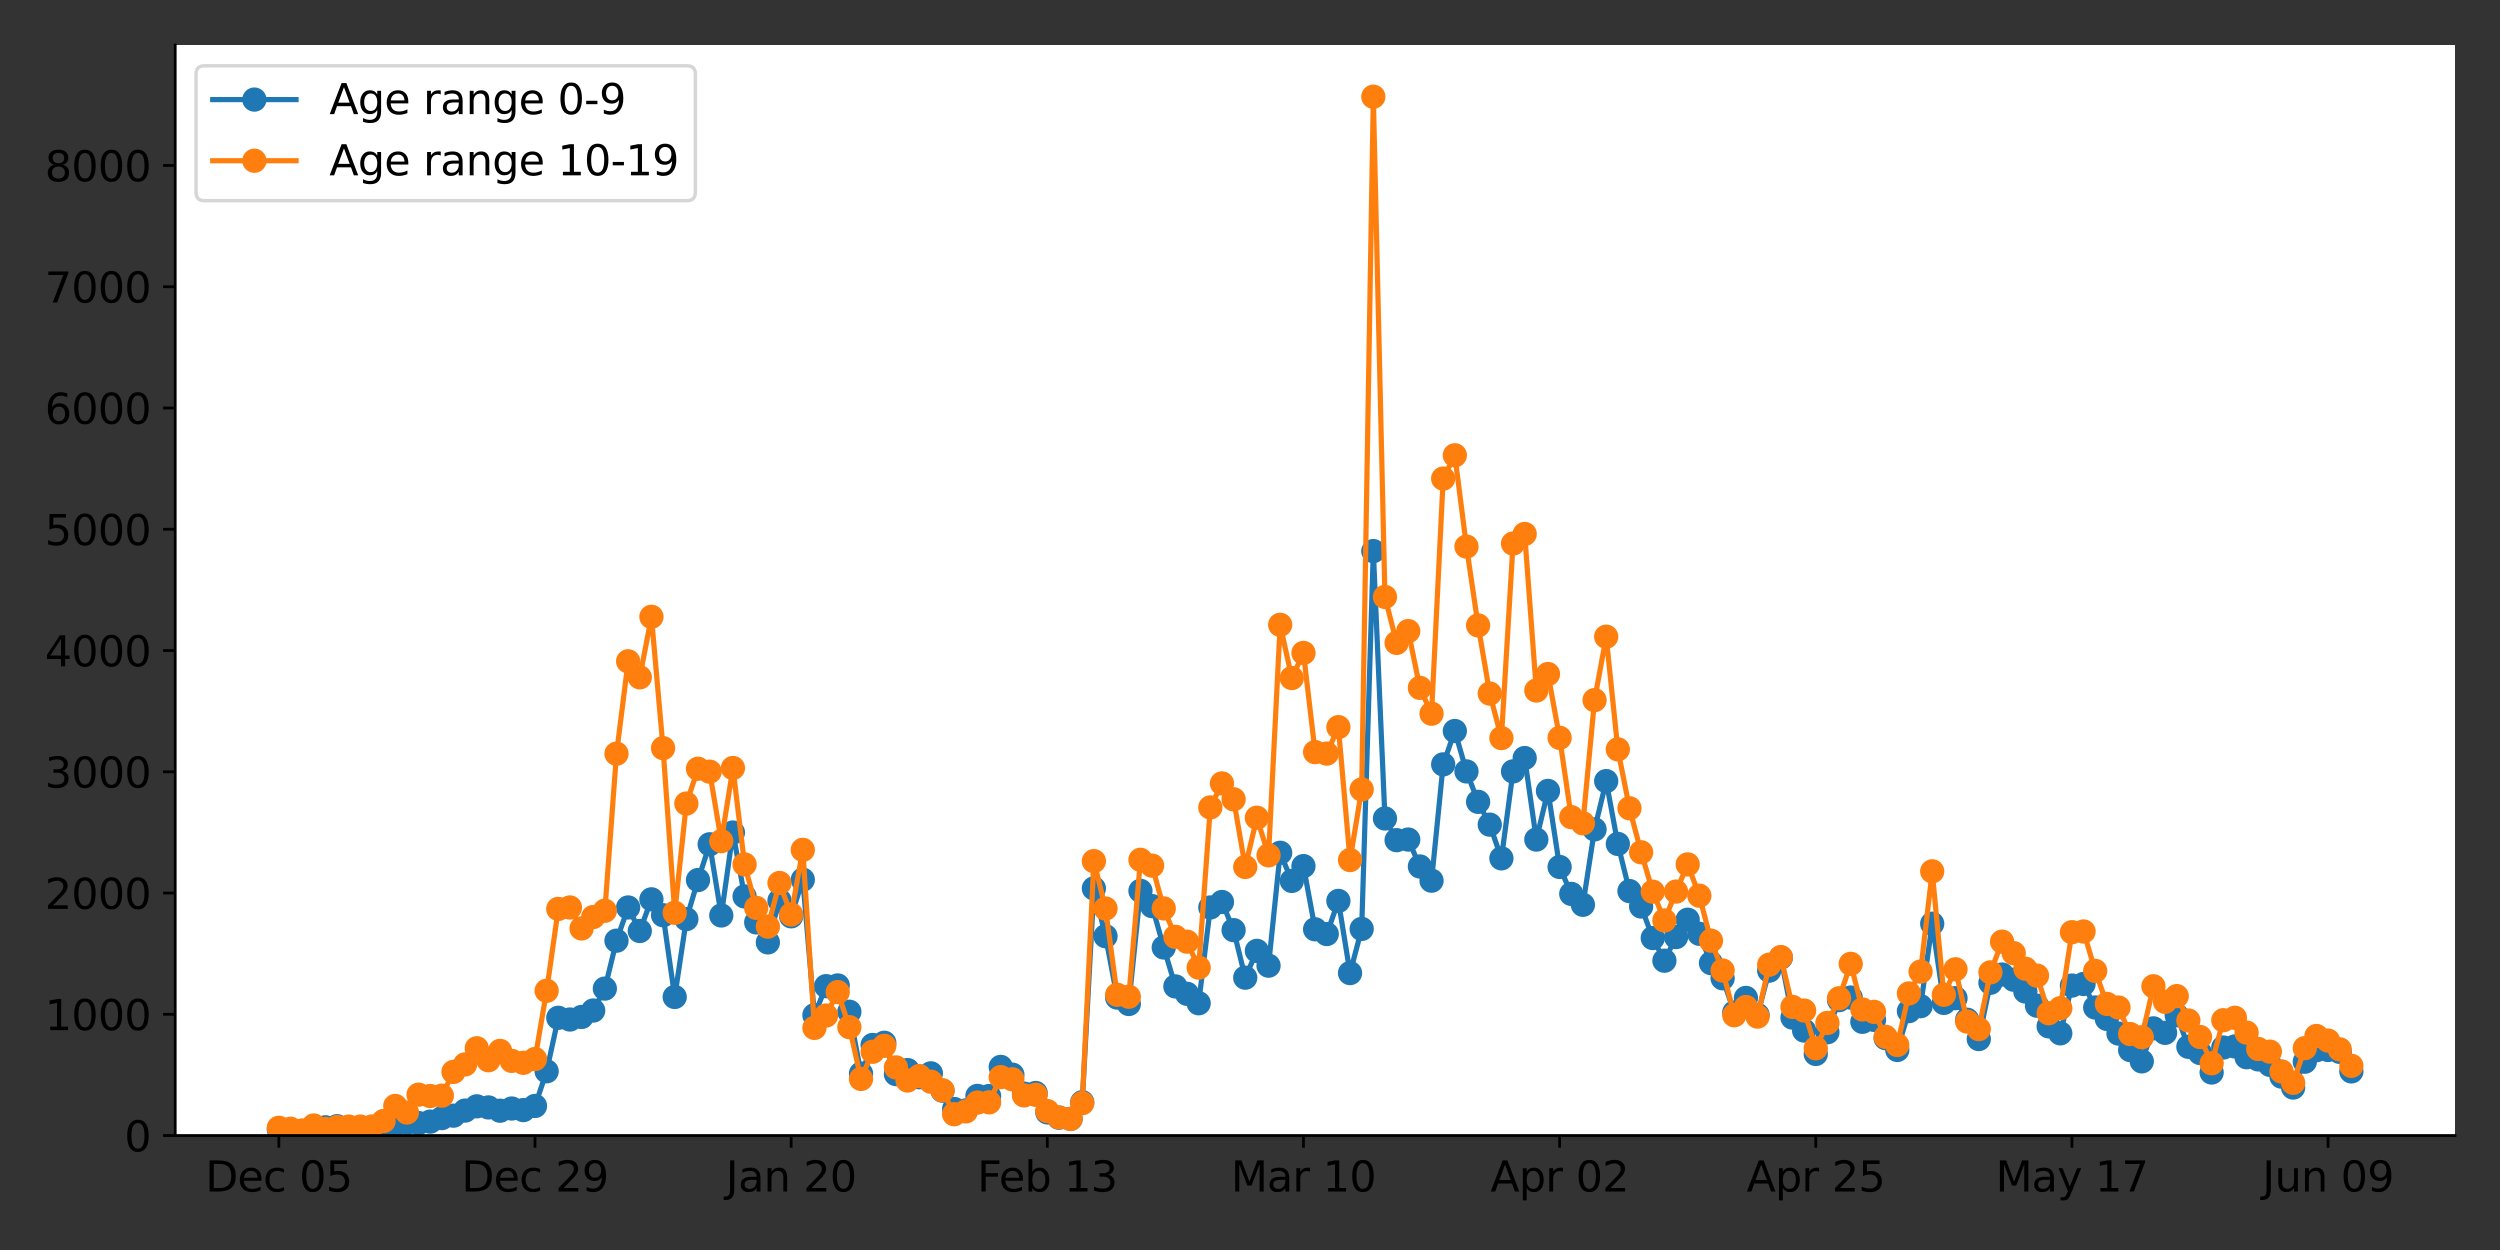 <?xml version="1.0" encoding="utf-8" standalone="no"?>
<!DOCTYPE svg PUBLIC "-//W3C//DTD SVG 1.1//EN"
  "http://www.w3.org/Graphics/SVG/1.1/DTD/svg11.dtd">
<svg xmlns:xlink="http://www.w3.org/1999/xlink" width="720pt" height="360pt" viewBox="0 0 720 360" xmlns="http://www.w3.org/2000/svg" version="1.1">
 <rect x="0" y="0" width="720" height="360" fill="#333333" stroke="none"/>
 <defs>
  <style type="text/css">*{stroke-linejoin: round; stroke-linecap: butt}</style>
 </defs>
 <g id="figure_1">
  <g id="patch_1">
   <path d="M 0 360 
L 720 360 
L 720 0 
L 0 0 
L 0 360 
z
" style="fill: none"/>
  </g>
  <g id="axes_1">
   <g id="patch_2">
    <path d="M 50.46 327.04 
L 707.04 327.04 
L 707.04 12.96 
L 50.46 12.96 
z
" style="fill: #ffffff"/>
   </g>
   <g id="matplotlib.axis_1">
    <g id="xtick_1">
     <g id="line2d_1">
      <defs>
       <path id="m35828304f3" d="M 0 0 
L 0 3.5 
" style="stroke: #000000; stroke-width: 0.8"/>
      </defs>
      <g>
       <use xlink:href="#m35828304f3" x="80.305" y="327.04" style="stroke: #000000; stroke-width: 0.8"/>
      </g>
     </g>
     <g id="text_1">
      <!-- Dec 05 -->
      <g transform="translate(59.152 343.158)scale(0.12 -0.12)">
       <defs>
        <path id="DejaVuSans-44" d="M 1259 4147 
L 1259 519 
L 2022 519 
Q 2988 519 3436 956 
Q 3884 1394 3884 2338 
Q 3884 3275 3436 3711 
Q 2988 4147 2022 4147 
L 1259 4147 
z
M 628 4666 
L 1925 4666 
Q 3281 4666 3915 4102 
Q 4550 3538 4550 2338 
Q 4550 1131 3912 565 
Q 3275 0 1925 0 
L 628 0 
L 628 4666 
z
" transform="scale(0.016)"/>
        <path id="DejaVuSans-65" d="M 3597 1894 
L 3597 1613 
L 953 1613 
Q 991 1019 1311 708 
Q 1631 397 2203 397 
Q 2534 397 2845 478 
Q 3156 559 3463 722 
L 3463 178 
Q 3153 47 2828 -22 
Q 2503 -91 2169 -91 
Q 1331 -91 842 396 
Q 353 884 353 1716 
Q 353 2575 817 3079 
Q 1281 3584 2069 3584 
Q 2775 3584 3186 3129 
Q 3597 2675 3597 1894 
z
M 3022 2063 
Q 3016 2534 2758 2815 
Q 2500 3097 2075 3097 
Q 1594 3097 1305 2825 
Q 1016 2553 972 2059 
L 3022 2063 
z
" transform="scale(0.016)"/>
        <path id="DejaVuSans-63" d="M 3122 3366 
L 3122 2828 
Q 2878 2963 2633 3030 
Q 2388 3097 2138 3097 
Q 1578 3097 1268 2742 
Q 959 2388 959 1747 
Q 959 1106 1268 751 
Q 1578 397 2138 397 
Q 2388 397 2633 464 
Q 2878 531 3122 666 
L 3122 134 
Q 2881 22 2623 -34 
Q 2366 -91 2075 -91 
Q 1284 -91 818 406 
Q 353 903 353 1747 
Q 353 2603 823 3093 
Q 1294 3584 2113 3584 
Q 2378 3584 2631 3529 
Q 2884 3475 3122 3366 
z
" transform="scale(0.016)"/>
        <path id="DejaVuSans-20" transform="scale(0.016)"/>
        <path id="DejaVuSans-30" d="M 2034 4250 
Q 1547 4250 1301 3770 
Q 1056 3291 1056 2328 
Q 1056 1369 1301 889 
Q 1547 409 2034 409 
Q 2525 409 2770 889 
Q 3016 1369 3016 2328 
Q 3016 3291 2770 3770 
Q 2525 4250 2034 4250 
z
M 2034 4750 
Q 2819 4750 3233 4129 
Q 3647 3509 3647 2328 
Q 3647 1150 3233 529 
Q 2819 -91 2034 -91 
Q 1250 -91 836 529 
Q 422 1150 422 2328 
Q 422 3509 836 4129 
Q 1250 4750 2034 4750 
z
" transform="scale(0.016)"/>
        <path id="DejaVuSans-35" d="M 691 4666 
L 3169 4666 
L 3169 4134 
L 1269 4134 
L 1269 2991 
Q 1406 3038 1543 3061 
Q 1681 3084 1819 3084 
Q 2600 3084 3056 2656 
Q 3513 2228 3513 1497 
Q 3513 744 3044 326 
Q 2575 -91 1722 -91 
Q 1428 -91 1123 -41 
Q 819 9 494 109 
L 494 744 
Q 775 591 1075 516 
Q 1375 441 1709 441 
Q 2250 441 2565 725 
Q 2881 1009 2881 1497 
Q 2881 1984 2565 2268 
Q 2250 2553 1709 2553 
Q 1456 2553 1204 2497 
Q 953 2441 691 2322 
L 691 4666 
z
" transform="scale(0.016)"/>
       </defs>
       <use xlink:href="#DejaVuSans-44"/>
       <use xlink:href="#DejaVuSans-65" x="77.002"/>
       <use xlink:href="#DejaVuSans-63" x="138.525"/>
       <use xlink:href="#DejaVuSans-20" x="193.506"/>
       <use xlink:href="#DejaVuSans-30" x="225.293"/>
       <use xlink:href="#DejaVuSans-35" x="288.916"/>
      </g>
     </g>
    </g>
    <g id="xtick_2">
     <g id="line2d_2">
      <g>
       <use xlink:href="#m35828304f3" x="154.078" y="327.04" style="stroke: #000000; stroke-width: 0.8"/>
      </g>
     </g>
     <g id="text_2">
      <!-- Dec 29 -->
      <g transform="translate(132.925 343.158)scale(0.12 -0.12)">
       <defs>
        <path id="DejaVuSans-32" d="M 1228 531 
L 3431 531 
L 3431 0 
L 469 0 
L 469 531 
Q 828 903 1448 1529 
Q 2069 2156 2228 2338 
Q 2531 2678 2651 2914 
Q 2772 3150 2772 3378 
Q 2772 3750 2511 3984 
Q 2250 4219 1831 4219 
Q 1534 4219 1204 4116 
Q 875 4013 500 3803 
L 500 4441 
Q 881 4594 1212 4672 
Q 1544 4750 1819 4750 
Q 2544 4750 2975 4387 
Q 3406 4025 3406 3419 
Q 3406 3131 3298 2873 
Q 3191 2616 2906 2266 
Q 2828 2175 2409 1742 
Q 1991 1309 1228 531 
z
" transform="scale(0.016)"/>
        <path id="DejaVuSans-39" d="M 703 97 
L 703 672 
Q 941 559 1184 500 
Q 1428 441 1663 441 
Q 2288 441 2617 861 
Q 2947 1281 2994 2138 
Q 2813 1869 2534 1725 
Q 2256 1581 1919 1581 
Q 1219 1581 811 2004 
Q 403 2428 403 3163 
Q 403 3881 828 4315 
Q 1253 4750 1959 4750 
Q 2769 4750 3195 4129 
Q 3622 3509 3622 2328 
Q 3622 1225 3098 567 
Q 2575 -91 1691 -91 
Q 1453 -91 1209 -44 
Q 966 3 703 97 
z
M 1959 2075 
Q 2384 2075 2632 2365 
Q 2881 2656 2881 3163 
Q 2881 3666 2632 3958 
Q 2384 4250 1959 4250 
Q 1534 4250 1286 3958 
Q 1038 3666 1038 3163 
Q 1038 2656 1286 2365 
Q 1534 2075 1959 2075 
z
" transform="scale(0.016)"/>
       </defs>
       <use xlink:href="#DejaVuSans-44"/>
       <use xlink:href="#DejaVuSans-65" x="77.002"/>
       <use xlink:href="#DejaVuSans-63" x="138.525"/>
       <use xlink:href="#DejaVuSans-20" x="193.506"/>
       <use xlink:href="#DejaVuSans-32" x="225.293"/>
       <use xlink:href="#DejaVuSans-39" x="288.916"/>
      </g>
     </g>
    </g>
    <g id="xtick_3">
     <g id="line2d_3">
      <g>
       <use xlink:href="#m35828304f3" x="227.851" y="327.04" style="stroke: #000000; stroke-width: 0.8"/>
      </g>
     </g>
     <g id="text_3">
      <!-- Jan 20 -->
      <g transform="translate(209.059 343.158)scale(0.12 -0.12)">
       <defs>
        <path id="DejaVuSans-4a" d="M 628 4666 
L 1259 4666 
L 1259 325 
Q 1259 -519 939 -900 
Q 619 -1281 -91 -1281 
L -331 -1281 
L -331 -750 
L -134 -750 
Q 284 -750 456 -515 
Q 628 -281 628 325 
L 628 4666 
z
" transform="scale(0.016)"/>
        <path id="DejaVuSans-61" d="M 2194 1759 
Q 1497 1759 1228 1600 
Q 959 1441 959 1056 
Q 959 750 1161 570 
Q 1363 391 1709 391 
Q 2188 391 2477 730 
Q 2766 1069 2766 1631 
L 2766 1759 
L 2194 1759 
z
M 3341 1997 
L 3341 0 
L 2766 0 
L 2766 531 
Q 2569 213 2275 61 
Q 1981 -91 1556 -91 
Q 1019 -91 701 211 
Q 384 513 384 1019 
Q 384 1609 779 1909 
Q 1175 2209 1959 2209 
L 2766 2209 
L 2766 2266 
Q 2766 2663 2505 2880 
Q 2244 3097 1772 3097 
Q 1472 3097 1187 3025 
Q 903 2953 641 2809 
L 641 3341 
Q 956 3463 1253 3523 
Q 1550 3584 1831 3584 
Q 2591 3584 2966 3190 
Q 3341 2797 3341 1997 
z
" transform="scale(0.016)"/>
        <path id="DejaVuSans-6e" d="M 3513 2113 
L 3513 0 
L 2938 0 
L 2938 2094 
Q 2938 2591 2744 2837 
Q 2550 3084 2163 3084 
Q 1697 3084 1428 2787 
Q 1159 2491 1159 1978 
L 1159 0 
L 581 0 
L 581 3500 
L 1159 3500 
L 1159 2956 
Q 1366 3272 1645 3428 
Q 1925 3584 2291 3584 
Q 2894 3584 3203 3211 
Q 3513 2838 3513 2113 
z
" transform="scale(0.016)"/>
       </defs>
       <use xlink:href="#DejaVuSans-4a"/>
       <use xlink:href="#DejaVuSans-61" x="29.492"/>
       <use xlink:href="#DejaVuSans-6e" x="90.771"/>
       <use xlink:href="#DejaVuSans-20" x="154.15"/>
       <use xlink:href="#DejaVuSans-32" x="185.938"/>
       <use xlink:href="#DejaVuSans-30" x="249.561"/>
      </g>
     </g>
    </g>
    <g id="xtick_4">
     <g id="line2d_4">
      <g>
       <use xlink:href="#m35828304f3" x="301.624" y="327.04" style="stroke: #000000; stroke-width: 0.8"/>
      </g>
     </g>
     <g id="text_4">
      <!-- Feb 13 -->
      <g transform="translate(281.46 343.158)scale(0.12 -0.12)">
       <defs>
        <path id="DejaVuSans-46" d="M 628 4666 
L 3309 4666 
L 3309 4134 
L 1259 4134 
L 1259 2759 
L 3109 2759 
L 3109 2228 
L 1259 2228 
L 1259 0 
L 628 0 
L 628 4666 
z
" transform="scale(0.016)"/>
        <path id="DejaVuSans-62" d="M 3116 1747 
Q 3116 2381 2855 2742 
Q 2594 3103 2138 3103 
Q 1681 3103 1420 2742 
Q 1159 2381 1159 1747 
Q 1159 1113 1420 752 
Q 1681 391 2138 391 
Q 2594 391 2855 752 
Q 3116 1113 3116 1747 
z
M 1159 2969 
Q 1341 3281 1617 3432 
Q 1894 3584 2278 3584 
Q 2916 3584 3314 3078 
Q 3713 2572 3713 1747 
Q 3713 922 3314 415 
Q 2916 -91 2278 -91 
Q 1894 -91 1617 61 
Q 1341 213 1159 525 
L 1159 0 
L 581 0 
L 581 4863 
L 1159 4863 
L 1159 2969 
z
" transform="scale(0.016)"/>
        <path id="DejaVuSans-31" d="M 794 531 
L 1825 531 
L 1825 4091 
L 703 3866 
L 703 4441 
L 1819 4666 
L 2450 4666 
L 2450 531 
L 3481 531 
L 3481 0 
L 794 0 
L 794 531 
z
" transform="scale(0.016)"/>
        <path id="DejaVuSans-33" d="M 2597 2516 
Q 3050 2419 3304 2112 
Q 3559 1806 3559 1356 
Q 3559 666 3084 287 
Q 2609 -91 1734 -91 
Q 1441 -91 1130 -33 
Q 819 25 488 141 
L 488 750 
Q 750 597 1062 519 
Q 1375 441 1716 441 
Q 2309 441 2620 675 
Q 2931 909 2931 1356 
Q 2931 1769 2642 2001 
Q 2353 2234 1838 2234 
L 1294 2234 
L 1294 2753 
L 1863 2753 
Q 2328 2753 2575 2939 
Q 2822 3125 2822 3475 
Q 2822 3834 2567 4026 
Q 2313 4219 1838 4219 
Q 1578 4219 1281 4162 
Q 984 4106 628 3988 
L 628 4550 
Q 988 4650 1302 4700 
Q 1616 4750 1894 4750 
Q 2613 4750 3031 4423 
Q 3450 4097 3450 3541 
Q 3450 3153 3228 2886 
Q 3006 2619 2597 2516 
z
" transform="scale(0.016)"/>
       </defs>
       <use xlink:href="#DejaVuSans-46"/>
       <use xlink:href="#DejaVuSans-65" x="52.02"/>
       <use xlink:href="#DejaVuSans-62" x="113.543"/>
       <use xlink:href="#DejaVuSans-20" x="177.02"/>
       <use xlink:href="#DejaVuSans-31" x="208.807"/>
       <use xlink:href="#DejaVuSans-33" x="272.43"/>
      </g>
     </g>
    </g>
    <g id="xtick_5">
     <g id="line2d_5">
      <g>
       <use xlink:href="#m35828304f3" x="375.397" y="327.04" style="stroke: #000000; stroke-width: 0.8"/>
      </g>
     </g>
     <g id="text_5">
      <!-- Mar 10 -->
      <g transform="translate(354.534 343.158)scale(0.12 -0.12)">
       <defs>
        <path id="DejaVuSans-4d" d="M 628 4666 
L 1569 4666 
L 2759 1491 
L 3956 4666 
L 4897 4666 
L 4897 0 
L 4281 0 
L 4281 4097 
L 3078 897 
L 2444 897 
L 1241 4097 
L 1241 0 
L 628 0 
L 628 4666 
z
" transform="scale(0.016)"/>
        <path id="DejaVuSans-72" d="M 2631 2963 
Q 2534 3019 2420 3045 
Q 2306 3072 2169 3072 
Q 1681 3072 1420 2755 
Q 1159 2438 1159 1844 
L 1159 0 
L 581 0 
L 581 3500 
L 1159 3500 
L 1159 2956 
Q 1341 3275 1631 3429 
Q 1922 3584 2338 3584 
Q 2397 3584 2469 3576 
Q 2541 3569 2628 3553 
L 2631 2963 
z
" transform="scale(0.016)"/>
       </defs>
       <use xlink:href="#DejaVuSans-4d"/>
       <use xlink:href="#DejaVuSans-61" x="86.279"/>
       <use xlink:href="#DejaVuSans-72" x="147.559"/>
       <use xlink:href="#DejaVuSans-20" x="188.672"/>
       <use xlink:href="#DejaVuSans-31" x="220.459"/>
       <use xlink:href="#DejaVuSans-30" x="284.082"/>
      </g>
     </g>
    </g>
    <g id="xtick_6">
     <g id="line2d_6">
      <g>
       <use xlink:href="#m35828304f3" x="449.17" y="327.04" style="stroke: #000000; stroke-width: 0.8"/>
      </g>
     </g>
     <g id="text_6">
      <!-- Apr 02 -->
      <g transform="translate(429.248 343.158)scale(0.12 -0.12)">
       <defs>
        <path id="DejaVuSans-41" d="M 2188 4044 
L 1331 1722 
L 3047 1722 
L 2188 4044 
z
M 1831 4666 
L 2547 4666 
L 4325 0 
L 3669 0 
L 3244 1197 
L 1141 1197 
L 716 0 
L 50 0 
L 1831 4666 
z
" transform="scale(0.016)"/>
        <path id="DejaVuSans-70" d="M 1159 525 
L 1159 -1331 
L 581 -1331 
L 581 3500 
L 1159 3500 
L 1159 2969 
Q 1341 3281 1617 3432 
Q 1894 3584 2278 3584 
Q 2916 3584 3314 3078 
Q 3713 2572 3713 1747 
Q 3713 922 3314 415 
Q 2916 -91 2278 -91 
Q 1894 -91 1617 61 
Q 1341 213 1159 525 
z
M 3116 1747 
Q 3116 2381 2855 2742 
Q 2594 3103 2138 3103 
Q 1681 3103 1420 2742 
Q 1159 2381 1159 1747 
Q 1159 1113 1420 752 
Q 1681 391 2138 391 
Q 2594 391 2855 752 
Q 3116 1113 3116 1747 
z
" transform="scale(0.016)"/>
       </defs>
       <use xlink:href="#DejaVuSans-41"/>
       <use xlink:href="#DejaVuSans-70" x="68.408"/>
       <use xlink:href="#DejaVuSans-72" x="131.885"/>
       <use xlink:href="#DejaVuSans-20" x="172.998"/>
       <use xlink:href="#DejaVuSans-30" x="204.785"/>
       <use xlink:href="#DejaVuSans-32" x="268.408"/>
      </g>
     </g>
    </g>
    <g id="xtick_7">
     <g id="line2d_7">
      <g>
       <use xlink:href="#m35828304f3" x="522.943" y="327.04" style="stroke: #000000; stroke-width: 0.8"/>
      </g>
     </g>
     <g id="text_7">
      <!-- Apr 25 -->
      <g transform="translate(503.021 343.158)scale(0.12 -0.12)">
       <use xlink:href="#DejaVuSans-41"/>
       <use xlink:href="#DejaVuSans-70" x="68.408"/>
       <use xlink:href="#DejaVuSans-72" x="131.885"/>
       <use xlink:href="#DejaVuSans-20" x="172.998"/>
       <use xlink:href="#DejaVuSans-32" x="204.785"/>
       <use xlink:href="#DejaVuSans-35" x="268.408"/>
      </g>
     </g>
    </g>
    <g id="xtick_8">
     <g id="line2d_8">
      <g>
       <use xlink:href="#m35828304f3" x="596.716" y="327.04" style="stroke: #000000; stroke-width: 0.8"/>
      </g>
     </g>
     <g id="text_8">
      <!-- May 17 -->
      <g transform="translate(574.769 343.158)scale(0.12 -0.12)">
       <defs>
        <path id="DejaVuSans-79" d="M 2059 -325 
Q 1816 -950 1584 -1140 
Q 1353 -1331 966 -1331 
L 506 -1331 
L 506 -850 
L 844 -850 
Q 1081 -850 1212 -737 
Q 1344 -625 1503 -206 
L 1606 56 
L 191 3500 
L 800 3500 
L 1894 763 
L 2988 3500 
L 3597 3500 
L 2059 -325 
z
" transform="scale(0.016)"/>
        <path id="DejaVuSans-37" d="M 525 4666 
L 3525 4666 
L 3525 4397 
L 1831 0 
L 1172 0 
L 2766 4134 
L 525 4134 
L 525 4666 
z
" transform="scale(0.016)"/>
       </defs>
       <use xlink:href="#DejaVuSans-4d"/>
       <use xlink:href="#DejaVuSans-61" x="86.279"/>
       <use xlink:href="#DejaVuSans-79" x="147.559"/>
       <use xlink:href="#DejaVuSans-20" x="206.738"/>
       <use xlink:href="#DejaVuSans-31" x="238.525"/>
       <use xlink:href="#DejaVuSans-37" x="302.148"/>
      </g>
     </g>
    </g>
    <g id="xtick_9">
     <g id="line2d_9">
      <g>
       <use xlink:href="#m35828304f3" x="670.489" y="327.04" style="stroke: #000000; stroke-width: 0.8"/>
      </g>
     </g>
     <g id="text_9">
      <!-- Jun 09 -->
      <g transform="translate(651.572 343.158)scale(0.12 -0.12)">
       <defs>
        <path id="DejaVuSans-75" d="M 544 1381 
L 544 3500 
L 1119 3500 
L 1119 1403 
Q 1119 906 1312 657 
Q 1506 409 1894 409 
Q 2359 409 2629 706 
Q 2900 1003 2900 1516 
L 2900 3500 
L 3475 3500 
L 3475 0 
L 2900 0 
L 2900 538 
Q 2691 219 2414 64 
Q 2138 -91 1772 -91 
Q 1169 -91 856 284 
Q 544 659 544 1381 
z
M 1991 3584 
L 1991 3584 
z
" transform="scale(0.016)"/>
       </defs>
       <use xlink:href="#DejaVuSans-4a"/>
       <use xlink:href="#DejaVuSans-75" x="29.492"/>
       <use xlink:href="#DejaVuSans-6e" x="92.871"/>
       <use xlink:href="#DejaVuSans-20" x="156.25"/>
       <use xlink:href="#DejaVuSans-30" x="188.037"/>
       <use xlink:href="#DejaVuSans-39" x="251.66"/>
      </g>
     </g>
    </g>
   </g>
   <g id="matplotlib.axis_2">
    <g id="ytick_1">
     <g id="line2d_10">
      <defs>
       <path id="m8cfa46ed52" d="M 0 0 
L -3.5 0 
" style="stroke: #000000; stroke-width: 0.8"/>
      </defs>
      <g>
       <use xlink:href="#m8cfa46ed52" x="50.46" y="327.04" style="stroke: #000000; stroke-width: 0.8"/>
      </g>
     </g>
     <g id="text_10">
      <!-- 0 -->
      <g transform="translate(35.825 331.599)scale(0.12 -0.12)">
       <use xlink:href="#DejaVuSans-30"/>
      </g>
     </g>
    </g>
    <g id="ytick_2">
     <g id="line2d_11">
      <g>
       <use xlink:href="#m8cfa46ed52" x="50.46" y="292.117" style="stroke: #000000; stroke-width: 0.8"/>
      </g>
     </g>
     <g id="text_11">
      <!-- 1000 -->
      <g transform="translate(12.92 296.676)scale(0.12 -0.12)">
       <use xlink:href="#DejaVuSans-31"/>
       <use xlink:href="#DejaVuSans-30" x="63.623"/>
       <use xlink:href="#DejaVuSans-30" x="127.246"/>
       <use xlink:href="#DejaVuSans-30" x="190.869"/>
      </g>
     </g>
    </g>
    <g id="ytick_3">
     <g id="line2d_12">
      <g>
       <use xlink:href="#m8cfa46ed52" x="50.46" y="257.194" style="stroke: #000000; stroke-width: 0.8"/>
      </g>
     </g>
     <g id="text_12">
      <!-- 2000 -->
      <g transform="translate(12.92 261.753)scale(0.12 -0.12)">
       <use xlink:href="#DejaVuSans-32"/>
       <use xlink:href="#DejaVuSans-30" x="63.623"/>
       <use xlink:href="#DejaVuSans-30" x="127.246"/>
       <use xlink:href="#DejaVuSans-30" x="190.869"/>
      </g>
     </g>
    </g>
    <g id="ytick_4">
     <g id="line2d_13">
      <g>
       <use xlink:href="#m8cfa46ed52" x="50.46" y="222.272" style="stroke: #000000; stroke-width: 0.8"/>
      </g>
     </g>
     <g id="text_13">
      <!-- 3000 -->
      <g transform="translate(12.92 226.831)scale(0.12 -0.12)">
       <use xlink:href="#DejaVuSans-33"/>
       <use xlink:href="#DejaVuSans-30" x="63.623"/>
       <use xlink:href="#DejaVuSans-30" x="127.246"/>
       <use xlink:href="#DejaVuSans-30" x="190.869"/>
      </g>
     </g>
    </g>
    <g id="ytick_5">
     <g id="line2d_14">
      <g>
       <use xlink:href="#m8cfa46ed52" x="50.46" y="187.349" style="stroke: #000000; stroke-width: 0.8"/>
      </g>
     </g>
     <g id="text_14">
      <!-- 4000 -->
      <g transform="translate(12.92 191.908)scale(0.12 -0.12)">
       <defs>
        <path id="DejaVuSans-34" d="M 2419 4116 
L 825 1625 
L 2419 1625 
L 2419 4116 
z
M 2253 4666 
L 3047 4666 
L 3047 1625 
L 3713 1625 
L 3713 1100 
L 3047 1100 
L 3047 0 
L 2419 0 
L 2419 1100 
L 313 1100 
L 313 1709 
L 2253 4666 
z
" transform="scale(0.016)"/>
       </defs>
       <use xlink:href="#DejaVuSans-34"/>
       <use xlink:href="#DejaVuSans-30" x="63.623"/>
       <use xlink:href="#DejaVuSans-30" x="127.246"/>
       <use xlink:href="#DejaVuSans-30" x="190.869"/>
      </g>
     </g>
    </g>
    <g id="ytick_6">
     <g id="line2d_15">
      <g>
       <use xlink:href="#m8cfa46ed52" x="50.46" y="152.426" style="stroke: #000000; stroke-width: 0.8"/>
      </g>
     </g>
     <g id="text_15">
      <!-- 5000 -->
      <g transform="translate(12.92 156.985)scale(0.12 -0.12)">
       <use xlink:href="#DejaVuSans-35"/>
       <use xlink:href="#DejaVuSans-30" x="63.623"/>
       <use xlink:href="#DejaVuSans-30" x="127.246"/>
       <use xlink:href="#DejaVuSans-30" x="190.869"/>
      </g>
     </g>
    </g>
    <g id="ytick_7">
     <g id="line2d_16">
      <g>
       <use xlink:href="#m8cfa46ed52" x="50.46" y="117.503" style="stroke: #000000; stroke-width: 0.8"/>
      </g>
     </g>
     <g id="text_16">
      <!-- 6000 -->
      <g transform="translate(12.92 122.062)scale(0.12 -0.12)">
       <defs>
        <path id="DejaVuSans-36" d="M 2113 2584 
Q 1688 2584 1439 2293 
Q 1191 2003 1191 1497 
Q 1191 994 1439 701 
Q 1688 409 2113 409 
Q 2538 409 2786 701 
Q 3034 994 3034 1497 
Q 3034 2003 2786 2293 
Q 2538 2584 2113 2584 
z
M 3366 4563 
L 3366 3988 
Q 3128 4100 2886 4159 
Q 2644 4219 2406 4219 
Q 1781 4219 1451 3797 
Q 1122 3375 1075 2522 
Q 1259 2794 1537 2939 
Q 1816 3084 2150 3084 
Q 2853 3084 3261 2657 
Q 3669 2231 3669 1497 
Q 3669 778 3244 343 
Q 2819 -91 2113 -91 
Q 1303 -91 875 529 
Q 447 1150 447 2328 
Q 447 3434 972 4092 
Q 1497 4750 2381 4750 
Q 2619 4750 2861 4703 
Q 3103 4656 3366 4563 
z
" transform="scale(0.016)"/>
       </defs>
       <use xlink:href="#DejaVuSans-36"/>
       <use xlink:href="#DejaVuSans-30" x="63.623"/>
       <use xlink:href="#DejaVuSans-30" x="127.246"/>
       <use xlink:href="#DejaVuSans-30" x="190.869"/>
      </g>
     </g>
    </g>
    <g id="ytick_8">
     <g id="line2d_17">
      <g>
       <use xlink:href="#m8cfa46ed52" x="50.46" y="82.58" style="stroke: #000000; stroke-width: 0.8"/>
      </g>
     </g>
     <g id="text_17">
      <!-- 7000 -->
      <g transform="translate(12.92 87.139)scale(0.12 -0.12)">
       <use xlink:href="#DejaVuSans-37"/>
       <use xlink:href="#DejaVuSans-30" x="63.623"/>
       <use xlink:href="#DejaVuSans-30" x="127.246"/>
       <use xlink:href="#DejaVuSans-30" x="190.869"/>
      </g>
     </g>
    </g>
    <g id="ytick_9">
     <g id="line2d_18">
      <g>
       <use xlink:href="#m8cfa46ed52" x="50.46" y="47.658" style="stroke: #000000; stroke-width: 0.8"/>
      </g>
     </g>
     <g id="text_18">
      <!-- 8000 -->
      <g transform="translate(12.92 52.217)scale(0.12 -0.12)">
       <defs>
        <path id="DejaVuSans-38" d="M 2034 2216 
Q 1584 2216 1326 1975 
Q 1069 1734 1069 1313 
Q 1069 891 1326 650 
Q 1584 409 2034 409 
Q 2484 409 2743 651 
Q 3003 894 3003 1313 
Q 3003 1734 2745 1975 
Q 2488 2216 2034 2216 
z
M 1403 2484 
Q 997 2584 770 2862 
Q 544 3141 544 3541 
Q 544 4100 942 4425 
Q 1341 4750 2034 4750 
Q 2731 4750 3128 4425 
Q 3525 4100 3525 3541 
Q 3525 3141 3298 2862 
Q 3072 2584 2669 2484 
Q 3125 2378 3379 2068 
Q 3634 1759 3634 1313 
Q 3634 634 3220 271 
Q 2806 -91 2034 -91 
Q 1263 -91 848 271 
Q 434 634 434 1313 
Q 434 1759 690 2068 
Q 947 2378 1403 2484 
z
M 1172 3481 
Q 1172 3119 1398 2916 
Q 1625 2713 2034 2713 
Q 2441 2713 2670 2916 
Q 2900 3119 2900 3481 
Q 2900 3844 2670 4047 
Q 2441 4250 2034 4250 
Q 1625 4250 1398 4047 
Q 1172 3844 1172 3481 
z
" transform="scale(0.016)"/>
       </defs>
       <use xlink:href="#DejaVuSans-38"/>
       <use xlink:href="#DejaVuSans-30" x="63.623"/>
       <use xlink:href="#DejaVuSans-30" x="127.246"/>
       <use xlink:href="#DejaVuSans-30" x="190.869"/>
      </g>
     </g>
    </g>
   </g>
   <g id="line2d_19">
    <path d="M 80.305 325.259 
L 87.011 325.783 
L 93.718 324.665 
L 97.071 324.351 
L 100.424 325.189 
L 107.131 324.77 
L 110.484 324.7 
L 113.838 323.862 
L 117.191 323.373 
L 120.544 323.443 
L 123.898 323.024 
L 127.251 322.011 
L 130.604 321.313 
L 133.958 319.846 
L 137.311 318.624 
L 140.664 318.938 
L 144.018 319.881 
L 147.371 319.252 
L 150.724 319.706 
L 154.078 318.519 
L 157.431 308.531 
L 160.784 293.13 
L 164.138 293.619 
L 167.491 292.885 
L 170.844 291.035 
L 174.197 284.714 
L 177.551 270.919 
L 180.904 261.35 
L 184.257 268.125 
L 187.611 259.01 
L 190.964 263.585 
L 194.317 287.123 
L 197.671 264.703 
L 201.024 253.458 
L 204.377 243.155 
L 207.731 263.655 
L 211.084 239.768 
L 214.437 258.172 
L 217.791 265.646 
L 221.144 271.408 
L 224.497 259.36 
L 227.851 263.9 
L 231.204 253.353 
L 234.557 292.362 
L 237.911 284.015 
L 241.264 283.806 
L 244.617 291.384 
L 247.971 309.194 
L 251.324 300.953 
L 254.677 300.324 
L 258.03 309.334 
L 261.384 308.182 
L 264.737 310.242 
L 268.09 309.125 
L 271.444 314.119 
L 274.797 319.392 
L 278.15 319.811 
L 281.504 315.62 
L 284.857 315.655 
L 288.21 307.274 
L 291.564 309.509 
L 294.917 314.957 
L 298.27 314.782 
L 301.624 320.37 
L 304.977 321.906 
L 308.33 322.221 
L 311.684 317.436 
L 315.037 255.867 
L 318.39 269.627 
L 321.744 287.298 
L 325.097 289.149 
L 328.45 256.566 
L 331.804 260.966 
L 335.157 272.875 
L 338.51 284.085 
L 341.863 286.215 
L 345.217 288.939 
L 348.57 261.35 
L 351.923 259.779 
L 355.277 267.881 
L 358.63 281.571 
L 361.983 273.853 
L 365.337 278.113 
L 368.69 245.6 
L 372.043 253.702 
L 375.397 249.442 
L 378.75 267.636 
L 382.103 268.998 
L 385.457 259.464 
L 388.81 280.243 
L 392.163 267.532 
L 395.517 158.712 
L 398.87 235.717 
L 402.223 241.968 
L 405.577 241.793 
L 408.93 249.546 
L 412.283 253.632 
L 415.637 220.141 
L 418.99 210.538 
L 422.343 222.167 
L 425.696 230.932 
L 429.05 237.498 
L 432.403 247.206 
L 435.756 222.167 
L 439.11 218.325 
L 442.463 241.793 
L 445.816 227.789 
L 449.17 249.686 
L 452.523 257.439 
L 455.876 260.582 
L 459.23 238.86 
L 462.583 224.961 
L 465.936 243.051 
L 469.29 256.636 
L 472.643 261.071 
L 475.996 270.151 
L 479.35 276.681 
L 482.703 269.871 
L 486.056 264.877 
L 489.41 268.928 
L 492.763 277.38 
L 496.116 281.745 
L 499.47 291.593 
L 502.823 287.403 
L 506.176 292.292 
L 509.529 279.545 
L 512.883 275.808 
L 516.236 293.06 
L 519.589 296.797 
L 522.943 303.537 
L 526.296 297.286 
L 529.649 288.031 
L 533.003 287.298 
L 536.356 294.282 
L 539.709 293.724 
L 543.063 298.997 
L 546.416 302.384 
L 549.769 291.209 
L 553.123 289.777 
L 556.476 266.03 
L 559.829 288.834 
L 563.183 287.472 
L 566.536 293.689 
L 569.889 299.241 
L 573.243 283.037 
L 576.596 280.663 
L 579.949 282.164 
L 583.303 285.552 
L 586.656 289.638 
L 590.009 295.575 
L 593.362 297.6 
L 596.716 283.84 
L 600.069 283.386 
L 603.422 290.162 
L 606.776 293.444 
L 610.129 297.67 
L 613.482 302.419 
L 616.836 305.667 
L 620.189 296.168 
L 623.542 297.46 
L 626.896 292.397 
L 630.249 301.477 
L 633.602 303.258 
L 636.956 308.88 
L 640.309 301.686 
L 643.662 301.372 
L 647.016 304.48 
L 650.369 305.108 
L 653.722 306.68 
L 657.076 310.068 
L 660.429 313.211 
L 663.782 305.772 
L 667.135 302.454 
L 670.489 302.384 
L 673.842 302.943 
L 677.195 308.566 
L 677.195 308.566 
" clip-path="url(#pac4544f947)" style="fill: none; stroke: #1f77b4; stroke-width: 1.5; stroke-linecap: square"/>
    <defs>
     <path id="ma47efbcfd2" d="M 0 3 
C 0.796 3 1.559 2.684 2.121 2.121 
C 2.684 1.559 3 0.796 3 0 
C 3 -0.796 2.684 -1.559 2.121 -2.121 
C 1.559 -2.684 0.796 -3 0 -3 
C -0.796 -3 -1.559 -2.684 -2.121 -2.121 
C -2.684 -1.559 -3 -0.796 -3 0 
C -3 0.796 -2.684 1.559 -2.121 2.121 
C -1.559 2.684 -0.796 3 0 3 
z
" style="stroke: #1f77b4"/>
    </defs>
    <g clip-path="url(#pac4544f947)">
     <use xlink:href="#ma47efbcfd2" x="80.305" y="325.259" style="fill: #1f77b4; stroke: #1f77b4"/>
     <use xlink:href="#ma47efbcfd2" x="83.658" y="325.573" style="fill: #1f77b4; stroke: #1f77b4"/>
     <use xlink:href="#ma47efbcfd2" x="87.011" y="325.783" style="fill: #1f77b4; stroke: #1f77b4"/>
     <use xlink:href="#ma47efbcfd2" x="90.365" y="325.259" style="fill: #1f77b4; stroke: #1f77b4"/>
     <use xlink:href="#ma47efbcfd2" x="93.718" y="324.665" style="fill: #1f77b4; stroke: #1f77b4"/>
     <use xlink:href="#ma47efbcfd2" x="97.071" y="324.351" style="fill: #1f77b4; stroke: #1f77b4"/>
     <use xlink:href="#ma47efbcfd2" x="100.424" y="325.189" style="fill: #1f77b4; stroke: #1f77b4"/>
     <use xlink:href="#ma47efbcfd2" x="103.778" y="324.98" style="fill: #1f77b4; stroke: #1f77b4"/>
     <use xlink:href="#ma47efbcfd2" x="107.131" y="324.77" style="fill: #1f77b4; stroke: #1f77b4"/>
     <use xlink:href="#ma47efbcfd2" x="110.484" y="324.7" style="fill: #1f77b4; stroke: #1f77b4"/>
     <use xlink:href="#ma47efbcfd2" x="113.838" y="323.862" style="fill: #1f77b4; stroke: #1f77b4"/>
     <use xlink:href="#ma47efbcfd2" x="117.191" y="323.373" style="fill: #1f77b4; stroke: #1f77b4"/>
     <use xlink:href="#ma47efbcfd2" x="120.544" y="323.443" style="fill: #1f77b4; stroke: #1f77b4"/>
     <use xlink:href="#ma47efbcfd2" x="123.898" y="323.024" style="fill: #1f77b4; stroke: #1f77b4"/>
     <use xlink:href="#ma47efbcfd2" x="127.251" y="322.011" style="fill: #1f77b4; stroke: #1f77b4"/>
     <use xlink:href="#ma47efbcfd2" x="130.604" y="321.313" style="fill: #1f77b4; stroke: #1f77b4"/>
     <use xlink:href="#ma47efbcfd2" x="133.958" y="319.846" style="fill: #1f77b4; stroke: #1f77b4"/>
     <use xlink:href="#ma47efbcfd2" x="137.311" y="318.624" style="fill: #1f77b4; stroke: #1f77b4"/>
     <use xlink:href="#ma47efbcfd2" x="140.664" y="318.938" style="fill: #1f77b4; stroke: #1f77b4"/>
     <use xlink:href="#ma47efbcfd2" x="144.018" y="319.881" style="fill: #1f77b4; stroke: #1f77b4"/>
     <use xlink:href="#ma47efbcfd2" x="147.371" y="319.252" style="fill: #1f77b4; stroke: #1f77b4"/>
     <use xlink:href="#ma47efbcfd2" x="150.724" y="319.706" style="fill: #1f77b4; stroke: #1f77b4"/>
     <use xlink:href="#ma47efbcfd2" x="154.078" y="318.519" style="fill: #1f77b4; stroke: #1f77b4"/>
     <use xlink:href="#ma47efbcfd2" x="157.431" y="308.531" style="fill: #1f77b4; stroke: #1f77b4"/>
     <use xlink:href="#ma47efbcfd2" x="160.784" y="293.13" style="fill: #1f77b4; stroke: #1f77b4"/>
     <use xlink:href="#ma47efbcfd2" x="164.138" y="293.619" style="fill: #1f77b4; stroke: #1f77b4"/>
     <use xlink:href="#ma47efbcfd2" x="167.491" y="292.885" style="fill: #1f77b4; stroke: #1f77b4"/>
     <use xlink:href="#ma47efbcfd2" x="170.844" y="291.035" style="fill: #1f77b4; stroke: #1f77b4"/>
     <use xlink:href="#ma47efbcfd2" x="174.197" y="284.714" style="fill: #1f77b4; stroke: #1f77b4"/>
     <use xlink:href="#ma47efbcfd2" x="177.551" y="270.919" style="fill: #1f77b4; stroke: #1f77b4"/>
     <use xlink:href="#ma47efbcfd2" x="180.904" y="261.35" style="fill: #1f77b4; stroke: #1f77b4"/>
     <use xlink:href="#ma47efbcfd2" x="184.257" y="268.125" style="fill: #1f77b4; stroke: #1f77b4"/>
     <use xlink:href="#ma47efbcfd2" x="187.611" y="259.01" style="fill: #1f77b4; stroke: #1f77b4"/>
     <use xlink:href="#ma47efbcfd2" x="190.964" y="263.585" style="fill: #1f77b4; stroke: #1f77b4"/>
     <use xlink:href="#ma47efbcfd2" x="194.317" y="287.123" style="fill: #1f77b4; stroke: #1f77b4"/>
     <use xlink:href="#ma47efbcfd2" x="197.671" y="264.703" style="fill: #1f77b4; stroke: #1f77b4"/>
     <use xlink:href="#ma47efbcfd2" x="201.024" y="253.458" style="fill: #1f77b4; stroke: #1f77b4"/>
     <use xlink:href="#ma47efbcfd2" x="204.377" y="243.155" style="fill: #1f77b4; stroke: #1f77b4"/>
     <use xlink:href="#ma47efbcfd2" x="207.731" y="263.655" style="fill: #1f77b4; stroke: #1f77b4"/>
     <use xlink:href="#ma47efbcfd2" x="211.084" y="239.768" style="fill: #1f77b4; stroke: #1f77b4"/>
     <use xlink:href="#ma47efbcfd2" x="214.437" y="258.172" style="fill: #1f77b4; stroke: #1f77b4"/>
     <use xlink:href="#ma47efbcfd2" x="217.791" y="265.646" style="fill: #1f77b4; stroke: #1f77b4"/>
     <use xlink:href="#ma47efbcfd2" x="221.144" y="271.408" style="fill: #1f77b4; stroke: #1f77b4"/>
     <use xlink:href="#ma47efbcfd2" x="224.497" y="259.36" style="fill: #1f77b4; stroke: #1f77b4"/>
     <use xlink:href="#ma47efbcfd2" x="227.851" y="263.9" style="fill: #1f77b4; stroke: #1f77b4"/>
     <use xlink:href="#ma47efbcfd2" x="231.204" y="253.353" style="fill: #1f77b4; stroke: #1f77b4"/>
     <use xlink:href="#ma47efbcfd2" x="234.557" y="292.362" style="fill: #1f77b4; stroke: #1f77b4"/>
     <use xlink:href="#ma47efbcfd2" x="237.911" y="284.015" style="fill: #1f77b4; stroke: #1f77b4"/>
     <use xlink:href="#ma47efbcfd2" x="241.264" y="283.806" style="fill: #1f77b4; stroke: #1f77b4"/>
     <use xlink:href="#ma47efbcfd2" x="244.617" y="291.384" style="fill: #1f77b4; stroke: #1f77b4"/>
     <use xlink:href="#ma47efbcfd2" x="247.971" y="309.194" style="fill: #1f77b4; stroke: #1f77b4"/>
     <use xlink:href="#ma47efbcfd2" x="251.324" y="300.953" style="fill: #1f77b4; stroke: #1f77b4"/>
     <use xlink:href="#ma47efbcfd2" x="254.677" y="300.324" style="fill: #1f77b4; stroke: #1f77b4"/>
     <use xlink:href="#ma47efbcfd2" x="258.03" y="309.334" style="fill: #1f77b4; stroke: #1f77b4"/>
     <use xlink:href="#ma47efbcfd2" x="261.384" y="308.182" style="fill: #1f77b4; stroke: #1f77b4"/>
     <use xlink:href="#ma47efbcfd2" x="264.737" y="310.242" style="fill: #1f77b4; stroke: #1f77b4"/>
     <use xlink:href="#ma47efbcfd2" x="268.09" y="309.125" style="fill: #1f77b4; stroke: #1f77b4"/>
     <use xlink:href="#ma47efbcfd2" x="271.444" y="314.119" style="fill: #1f77b4; stroke: #1f77b4"/>
     <use xlink:href="#ma47efbcfd2" x="274.797" y="319.392" style="fill: #1f77b4; stroke: #1f77b4"/>
     <use xlink:href="#ma47efbcfd2" x="278.15" y="319.811" style="fill: #1f77b4; stroke: #1f77b4"/>
     <use xlink:href="#ma47efbcfd2" x="281.504" y="315.62" style="fill: #1f77b4; stroke: #1f77b4"/>
     <use xlink:href="#ma47efbcfd2" x="284.857" y="315.655" style="fill: #1f77b4; stroke: #1f77b4"/>
     <use xlink:href="#ma47efbcfd2" x="288.21" y="307.274" style="fill: #1f77b4; stroke: #1f77b4"/>
     <use xlink:href="#ma47efbcfd2" x="291.564" y="309.509" style="fill: #1f77b4; stroke: #1f77b4"/>
     <use xlink:href="#ma47efbcfd2" x="294.917" y="314.957" style="fill: #1f77b4; stroke: #1f77b4"/>
     <use xlink:href="#ma47efbcfd2" x="298.27" y="314.782" style="fill: #1f77b4; stroke: #1f77b4"/>
     <use xlink:href="#ma47efbcfd2" x="301.624" y="320.37" style="fill: #1f77b4; stroke: #1f77b4"/>
     <use xlink:href="#ma47efbcfd2" x="304.977" y="321.906" style="fill: #1f77b4; stroke: #1f77b4"/>
     <use xlink:href="#ma47efbcfd2" x="308.33" y="322.221" style="fill: #1f77b4; stroke: #1f77b4"/>
     <use xlink:href="#ma47efbcfd2" x="311.684" y="317.436" style="fill: #1f77b4; stroke: #1f77b4"/>
     <use xlink:href="#ma47efbcfd2" x="315.037" y="255.867" style="fill: #1f77b4; stroke: #1f77b4"/>
     <use xlink:href="#ma47efbcfd2" x="318.39" y="269.627" style="fill: #1f77b4; stroke: #1f77b4"/>
     <use xlink:href="#ma47efbcfd2" x="321.744" y="287.298" style="fill: #1f77b4; stroke: #1f77b4"/>
     <use xlink:href="#ma47efbcfd2" x="325.097" y="289.149" style="fill: #1f77b4; stroke: #1f77b4"/>
     <use xlink:href="#ma47efbcfd2" x="328.45" y="256.566" style="fill: #1f77b4; stroke: #1f77b4"/>
     <use xlink:href="#ma47efbcfd2" x="331.804" y="260.966" style="fill: #1f77b4; stroke: #1f77b4"/>
     <use xlink:href="#ma47efbcfd2" x="335.157" y="272.875" style="fill: #1f77b4; stroke: #1f77b4"/>
     <use xlink:href="#ma47efbcfd2" x="338.51" y="284.085" style="fill: #1f77b4; stroke: #1f77b4"/>
     <use xlink:href="#ma47efbcfd2" x="341.863" y="286.215" style="fill: #1f77b4; stroke: #1f77b4"/>
     <use xlink:href="#ma47efbcfd2" x="345.217" y="288.939" style="fill: #1f77b4; stroke: #1f77b4"/>
     <use xlink:href="#ma47efbcfd2" x="348.57" y="261.35" style="fill: #1f77b4; stroke: #1f77b4"/>
     <use xlink:href="#ma47efbcfd2" x="351.923" y="259.779" style="fill: #1f77b4; stroke: #1f77b4"/>
     <use xlink:href="#ma47efbcfd2" x="355.277" y="267.881" style="fill: #1f77b4; stroke: #1f77b4"/>
     <use xlink:href="#ma47efbcfd2" x="358.63" y="281.571" style="fill: #1f77b4; stroke: #1f77b4"/>
     <use xlink:href="#ma47efbcfd2" x="361.983" y="273.853" style="fill: #1f77b4; stroke: #1f77b4"/>
     <use xlink:href="#ma47efbcfd2" x="365.337" y="278.113" style="fill: #1f77b4; stroke: #1f77b4"/>
     <use xlink:href="#ma47efbcfd2" x="368.69" y="245.6" style="fill: #1f77b4; stroke: #1f77b4"/>
     <use xlink:href="#ma47efbcfd2" x="372.043" y="253.702" style="fill: #1f77b4; stroke: #1f77b4"/>
     <use xlink:href="#ma47efbcfd2" x="375.397" y="249.442" style="fill: #1f77b4; stroke: #1f77b4"/>
     <use xlink:href="#ma47efbcfd2" x="378.75" y="267.636" style="fill: #1f77b4; stroke: #1f77b4"/>
     <use xlink:href="#ma47efbcfd2" x="382.103" y="268.998" style="fill: #1f77b4; stroke: #1f77b4"/>
     <use xlink:href="#ma47efbcfd2" x="385.457" y="259.464" style="fill: #1f77b4; stroke: #1f77b4"/>
     <use xlink:href="#ma47efbcfd2" x="388.81" y="280.243" style="fill: #1f77b4; stroke: #1f77b4"/>
     <use xlink:href="#ma47efbcfd2" x="392.163" y="267.532" style="fill: #1f77b4; stroke: #1f77b4"/>
     <use xlink:href="#ma47efbcfd2" x="395.517" y="158.712" style="fill: #1f77b4; stroke: #1f77b4"/>
     <use xlink:href="#ma47efbcfd2" x="398.87" y="235.717" style="fill: #1f77b4; stroke: #1f77b4"/>
     <use xlink:href="#ma47efbcfd2" x="402.223" y="241.968" style="fill: #1f77b4; stroke: #1f77b4"/>
     <use xlink:href="#ma47efbcfd2" x="405.577" y="241.793" style="fill: #1f77b4; stroke: #1f77b4"/>
     <use xlink:href="#ma47efbcfd2" x="408.93" y="249.546" style="fill: #1f77b4; stroke: #1f77b4"/>
     <use xlink:href="#ma47efbcfd2" x="412.283" y="253.632" style="fill: #1f77b4; stroke: #1f77b4"/>
     <use xlink:href="#ma47efbcfd2" x="415.637" y="220.141" style="fill: #1f77b4; stroke: #1f77b4"/>
     <use xlink:href="#ma47efbcfd2" x="418.99" y="210.538" style="fill: #1f77b4; stroke: #1f77b4"/>
     <use xlink:href="#ma47efbcfd2" x="422.343" y="222.167" style="fill: #1f77b4; stroke: #1f77b4"/>
     <use xlink:href="#ma47efbcfd2" x="425.696" y="230.932" style="fill: #1f77b4; stroke: #1f77b4"/>
     <use xlink:href="#ma47efbcfd2" x="429.05" y="237.498" style="fill: #1f77b4; stroke: #1f77b4"/>
     <use xlink:href="#ma47efbcfd2" x="432.403" y="247.206" style="fill: #1f77b4; stroke: #1f77b4"/>
     <use xlink:href="#ma47efbcfd2" x="435.756" y="222.167" style="fill: #1f77b4; stroke: #1f77b4"/>
     <use xlink:href="#ma47efbcfd2" x="439.11" y="218.325" style="fill: #1f77b4; stroke: #1f77b4"/>
     <use xlink:href="#ma47efbcfd2" x="442.463" y="241.793" style="fill: #1f77b4; stroke: #1f77b4"/>
     <use xlink:href="#ma47efbcfd2" x="445.816" y="227.789" style="fill: #1f77b4; stroke: #1f77b4"/>
     <use xlink:href="#ma47efbcfd2" x="449.17" y="249.686" style="fill: #1f77b4; stroke: #1f77b4"/>
     <use xlink:href="#ma47efbcfd2" x="452.523" y="257.439" style="fill: #1f77b4; stroke: #1f77b4"/>
     <use xlink:href="#ma47efbcfd2" x="455.876" y="260.582" style="fill: #1f77b4; stroke: #1f77b4"/>
     <use xlink:href="#ma47efbcfd2" x="459.23" y="238.86" style="fill: #1f77b4; stroke: #1f77b4"/>
     <use xlink:href="#ma47efbcfd2" x="462.583" y="224.961" style="fill: #1f77b4; stroke: #1f77b4"/>
     <use xlink:href="#ma47efbcfd2" x="465.936" y="243.051" style="fill: #1f77b4; stroke: #1f77b4"/>
     <use xlink:href="#ma47efbcfd2" x="469.29" y="256.636" style="fill: #1f77b4; stroke: #1f77b4"/>
     <use xlink:href="#ma47efbcfd2" x="472.643" y="261.071" style="fill: #1f77b4; stroke: #1f77b4"/>
     <use xlink:href="#ma47efbcfd2" x="475.996" y="270.151" style="fill: #1f77b4; stroke: #1f77b4"/>
     <use xlink:href="#ma47efbcfd2" x="479.35" y="276.681" style="fill: #1f77b4; stroke: #1f77b4"/>
     <use xlink:href="#ma47efbcfd2" x="482.703" y="269.871" style="fill: #1f77b4; stroke: #1f77b4"/>
     <use xlink:href="#ma47efbcfd2" x="486.056" y="264.877" style="fill: #1f77b4; stroke: #1f77b4"/>
     <use xlink:href="#ma47efbcfd2" x="489.41" y="268.928" style="fill: #1f77b4; stroke: #1f77b4"/>
     <use xlink:href="#ma47efbcfd2" x="492.763" y="277.38" style="fill: #1f77b4; stroke: #1f77b4"/>
     <use xlink:href="#ma47efbcfd2" x="496.116" y="281.745" style="fill: #1f77b4; stroke: #1f77b4"/>
     <use xlink:href="#ma47efbcfd2" x="499.47" y="291.593" style="fill: #1f77b4; stroke: #1f77b4"/>
     <use xlink:href="#ma47efbcfd2" x="502.823" y="287.403" style="fill: #1f77b4; stroke: #1f77b4"/>
     <use xlink:href="#ma47efbcfd2" x="506.176" y="292.292" style="fill: #1f77b4; stroke: #1f77b4"/>
     <use xlink:href="#ma47efbcfd2" x="509.529" y="279.545" style="fill: #1f77b4; stroke: #1f77b4"/>
     <use xlink:href="#ma47efbcfd2" x="512.883" y="275.808" style="fill: #1f77b4; stroke: #1f77b4"/>
     <use xlink:href="#ma47efbcfd2" x="516.236" y="293.06" style="fill: #1f77b4; stroke: #1f77b4"/>
     <use xlink:href="#ma47efbcfd2" x="519.589" y="296.797" style="fill: #1f77b4; stroke: #1f77b4"/>
     <use xlink:href="#ma47efbcfd2" x="522.943" y="303.537" style="fill: #1f77b4; stroke: #1f77b4"/>
     <use xlink:href="#ma47efbcfd2" x="526.296" y="297.286" style="fill: #1f77b4; stroke: #1f77b4"/>
     <use xlink:href="#ma47efbcfd2" x="529.649" y="288.031" style="fill: #1f77b4; stroke: #1f77b4"/>
     <use xlink:href="#ma47efbcfd2" x="533.003" y="287.298" style="fill: #1f77b4; stroke: #1f77b4"/>
     <use xlink:href="#ma47efbcfd2" x="536.356" y="294.282" style="fill: #1f77b4; stroke: #1f77b4"/>
     <use xlink:href="#ma47efbcfd2" x="539.709" y="293.724" style="fill: #1f77b4; stroke: #1f77b4"/>
     <use xlink:href="#ma47efbcfd2" x="543.063" y="298.997" style="fill: #1f77b4; stroke: #1f77b4"/>
     <use xlink:href="#ma47efbcfd2" x="546.416" y="302.384" style="fill: #1f77b4; stroke: #1f77b4"/>
     <use xlink:href="#ma47efbcfd2" x="549.769" y="291.209" style="fill: #1f77b4; stroke: #1f77b4"/>
     <use xlink:href="#ma47efbcfd2" x="553.123" y="289.777" style="fill: #1f77b4; stroke: #1f77b4"/>
     <use xlink:href="#ma47efbcfd2" x="556.476" y="266.03" style="fill: #1f77b4; stroke: #1f77b4"/>
     <use xlink:href="#ma47efbcfd2" x="559.829" y="288.834" style="fill: #1f77b4; stroke: #1f77b4"/>
     <use xlink:href="#ma47efbcfd2" x="563.183" y="287.472" style="fill: #1f77b4; stroke: #1f77b4"/>
     <use xlink:href="#ma47efbcfd2" x="566.536" y="293.689" style="fill: #1f77b4; stroke: #1f77b4"/>
     <use xlink:href="#ma47efbcfd2" x="569.889" y="299.241" style="fill: #1f77b4; stroke: #1f77b4"/>
     <use xlink:href="#ma47efbcfd2" x="573.243" y="283.037" style="fill: #1f77b4; stroke: #1f77b4"/>
     <use xlink:href="#ma47efbcfd2" x="576.596" y="280.663" style="fill: #1f77b4; stroke: #1f77b4"/>
     <use xlink:href="#ma47efbcfd2" x="579.949" y="282.164" style="fill: #1f77b4; stroke: #1f77b4"/>
     <use xlink:href="#ma47efbcfd2" x="583.303" y="285.552" style="fill: #1f77b4; stroke: #1f77b4"/>
     <use xlink:href="#ma47efbcfd2" x="586.656" y="289.638" style="fill: #1f77b4; stroke: #1f77b4"/>
     <use xlink:href="#ma47efbcfd2" x="590.009" y="295.575" style="fill: #1f77b4; stroke: #1f77b4"/>
     <use xlink:href="#ma47efbcfd2" x="593.362" y="297.6" style="fill: #1f77b4; stroke: #1f77b4"/>
     <use xlink:href="#ma47efbcfd2" x="596.716" y="283.84" style="fill: #1f77b4; stroke: #1f77b4"/>
     <use xlink:href="#ma47efbcfd2" x="600.069" y="283.386" style="fill: #1f77b4; stroke: #1f77b4"/>
     <use xlink:href="#ma47efbcfd2" x="603.422" y="290.162" style="fill: #1f77b4; stroke: #1f77b4"/>
     <use xlink:href="#ma47efbcfd2" x="606.776" y="293.444" style="fill: #1f77b4; stroke: #1f77b4"/>
     <use xlink:href="#ma47efbcfd2" x="610.129" y="297.67" style="fill: #1f77b4; stroke: #1f77b4"/>
     <use xlink:href="#ma47efbcfd2" x="613.482" y="302.419" style="fill: #1f77b4; stroke: #1f77b4"/>
     <use xlink:href="#ma47efbcfd2" x="616.836" y="305.667" style="fill: #1f77b4; stroke: #1f77b4"/>
     <use xlink:href="#ma47efbcfd2" x="620.189" y="296.168" style="fill: #1f77b4; stroke: #1f77b4"/>
     <use xlink:href="#ma47efbcfd2" x="623.542" y="297.46" style="fill: #1f77b4; stroke: #1f77b4"/>
     <use xlink:href="#ma47efbcfd2" x="626.896" y="292.397" style="fill: #1f77b4; stroke: #1f77b4"/>
     <use xlink:href="#ma47efbcfd2" x="630.249" y="301.477" style="fill: #1f77b4; stroke: #1f77b4"/>
     <use xlink:href="#ma47efbcfd2" x="633.602" y="303.258" style="fill: #1f77b4; stroke: #1f77b4"/>
     <use xlink:href="#ma47efbcfd2" x="636.956" y="308.88" style="fill: #1f77b4; stroke: #1f77b4"/>
     <use xlink:href="#ma47efbcfd2" x="640.309" y="301.686" style="fill: #1f77b4; stroke: #1f77b4"/>
     <use xlink:href="#ma47efbcfd2" x="643.662" y="301.372" style="fill: #1f77b4; stroke: #1f77b4"/>
     <use xlink:href="#ma47efbcfd2" x="647.016" y="304.48" style="fill: #1f77b4; stroke: #1f77b4"/>
     <use xlink:href="#ma47efbcfd2" x="650.369" y="305.108" style="fill: #1f77b4; stroke: #1f77b4"/>
     <use xlink:href="#ma47efbcfd2" x="653.722" y="306.68" style="fill: #1f77b4; stroke: #1f77b4"/>
     <use xlink:href="#ma47efbcfd2" x="657.076" y="310.068" style="fill: #1f77b4; stroke: #1f77b4"/>
     <use xlink:href="#ma47efbcfd2" x="660.429" y="313.211" style="fill: #1f77b4; stroke: #1f77b4"/>
     <use xlink:href="#ma47efbcfd2" x="663.782" y="305.772" style="fill: #1f77b4; stroke: #1f77b4"/>
     <use xlink:href="#ma47efbcfd2" x="667.135" y="302.454" style="fill: #1f77b4; stroke: #1f77b4"/>
     <use xlink:href="#ma47efbcfd2" x="670.489" y="302.384" style="fill: #1f77b4; stroke: #1f77b4"/>
     <use xlink:href="#ma47efbcfd2" x="673.842" y="302.943" style="fill: #1f77b4; stroke: #1f77b4"/>
     <use xlink:href="#ma47efbcfd2" x="677.195" y="308.566" style="fill: #1f77b4; stroke: #1f77b4"/>
    </g>
   </g>
   <g id="line2d_20">
    <path d="M 80.305 324.805 
L 83.658 325.084 
L 87.011 325.573 
L 90.365 324.141 
L 93.718 325.154 
L 97.071 324.595 
L 100.424 324.456 
L 107.131 324.421 
L 110.484 322.849 
L 113.838 318.519 
L 117.191 320.405 
L 120.544 315.271 
L 123.898 315.655 
L 127.251 315.55 
L 130.604 308.706 
L 133.958 306.54 
L 137.311 301.896 
L 140.664 305.353 
L 144.018 302.664 
L 147.371 305.528 
L 150.724 306.086 
L 154.078 305.004 
L 157.431 285.342 
L 160.784 261.769 
L 164.138 261.35 
L 167.491 267.392 
L 170.844 264.109 
L 174.197 262.293 
L 177.551 217.068 
L 180.904 190.457 
L 184.257 195.067 
L 187.611 177.64 
L 190.964 215.462 
L 194.317 262.887 
L 197.671 231.421 
L 201.024 221.399 
L 204.377 222.237 
L 207.731 242.247 
L 211.084 221.189 
L 214.437 248.953 
L 217.791 261.455 
L 221.144 266.868 
L 224.497 254.296 
L 227.851 263.376 
L 231.204 244.762 
L 234.557 296.029 
L 237.911 292.466 
L 241.264 285.726 
L 244.617 295.819 
L 247.971 310.731 
L 251.324 302.908 
L 254.677 301.197 
L 258.03 307.413 
L 261.384 311.185 
L 264.737 309.893 
L 268.09 311.534 
L 271.444 314.014 
L 274.797 320.894 
L 278.15 320.09 
L 281.504 317.541 
L 284.857 317.471 
L 288.21 310.207 
L 291.564 310.836 
L 294.917 315.481 
L 298.27 315.306 
L 301.624 319.986 
L 304.977 321.802 
L 308.33 322.256 
L 311.684 317.716 
L 315.037 248.01 
L 318.39 261.665 
L 321.744 286.495 
L 325.097 287.053 
L 328.45 247.626 
L 331.804 249.302 
L 335.157 261.63 
L 338.51 269.802 
L 341.863 271.198 
L 345.217 278.672 
L 348.57 232.539 
L 351.923 225.624 
L 355.277 230.199 
L 358.63 249.686 
L 361.983 235.507 
L 365.337 246.333 
L 368.69 179.945 
L 372.043 195.276 
L 375.397 188.047 
L 378.75 216.614 
L 382.103 217.033 
L 385.457 209.42 
L 388.81 247.695 
L 392.163 227.37 
L 395.517 27.856 
L 398.87 171.913 
L 402.223 185.149 
L 405.577 181.761 
L 408.93 198.105 
L 412.283 205.544 
L 415.637 137.828 
L 418.99 131.123 
L 422.343 157.42 
L 425.696 180.12 
L 429.05 199.746 
L 432.403 212.563 
L 435.756 156.547 
L 439.11 153.788 
L 442.463 198.873 
L 445.816 194.124 
L 449.17 212.493 
L 452.523 235.333 
L 455.876 237.114 
L 459.23 201.632 
L 462.583 183.368 
L 465.936 215.811 
L 469.29 232.783 
L 472.643 245.46 
L 475.996 256.81 
L 479.35 265.087 
L 482.703 256.775 
L 486.056 248.953 
L 489.41 257.963 
L 492.763 270.919 
L 496.116 279.51 
L 499.47 292.397 
L 502.823 290.022 
L 506.176 292.781 
L 509.529 277.834 
L 512.883 275.634 
L 516.236 289.987 
L 519.589 291.035 
L 522.943 301.896 
L 529.649 287.507 
L 533.003 277.589 
L 536.356 290.72 
L 539.709 291.419 
L 543.063 298.613 
L 546.416 300.953 
L 549.769 286.11 
L 553.123 279.824 
L 556.476 250.943 
L 559.829 286.495 
L 563.183 279.161 
L 566.536 294.213 
L 569.889 296.378 
L 573.243 280.034 
L 576.596 271.198 
L 579.949 274.516 
L 583.303 278.986 
L 586.656 280.977 
L 590.009 291.803 
L 593.362 290.371 
L 596.716 268.474 
L 600.069 268.265 
L 603.422 279.615 
L 606.776 289.114 
L 610.129 290.162 
L 613.482 297.81 
L 616.836 298.718 
L 620.189 284.05 
L 623.542 288.52 
L 626.896 286.879 
L 630.249 293.898 
L 633.602 298.648 
L 636.956 306.226 
L 640.309 293.828 
L 643.662 293.13 
L 647.016 297.391 
L 650.369 302.105 
L 653.722 302.873 
L 657.076 308.566 
L 660.429 311.849 
L 663.782 301.861 
L 667.135 298.368 
L 670.489 299.695 
L 673.842 302.21 
L 677.195 306.959 
L 677.195 306.959 
" clip-path="url(#pac4544f947)" style="fill: none; stroke: #ff7f0e; stroke-width: 1.5; stroke-linecap: square"/>
    <defs>
     <path id="md906e007ed" d="M 0 3 
C 0.796 3 1.559 2.684 2.121 2.121 
C 2.684 1.559 3 0.796 3 0 
C 3 -0.796 2.684 -1.559 2.121 -2.121 
C 1.559 -2.684 0.796 -3 0 -3 
C -0.796 -3 -1.559 -2.684 -2.121 -2.121 
C -2.684 -1.559 -3 -0.796 -3 0 
C -3 0.796 -2.684 1.559 -2.121 2.121 
C -1.559 2.684 -0.796 3 0 3 
z
" style="stroke: #ff7f0e"/>
    </defs>
    <g clip-path="url(#pac4544f947)">
     <use xlink:href="#md906e007ed" x="80.305" y="324.805" style="fill: #ff7f0e; stroke: #ff7f0e"/>
     <use xlink:href="#md906e007ed" x="83.658" y="325.084" style="fill: #ff7f0e; stroke: #ff7f0e"/>
     <use xlink:href="#md906e007ed" x="87.011" y="325.573" style="fill: #ff7f0e; stroke: #ff7f0e"/>
     <use xlink:href="#md906e007ed" x="90.365" y="324.141" style="fill: #ff7f0e; stroke: #ff7f0e"/>
     <use xlink:href="#md906e007ed" x="93.718" y="325.154" style="fill: #ff7f0e; stroke: #ff7f0e"/>
     <use xlink:href="#md906e007ed" x="97.071" y="324.595" style="fill: #ff7f0e; stroke: #ff7f0e"/>
     <use xlink:href="#md906e007ed" x="100.424" y="324.456" style="fill: #ff7f0e; stroke: #ff7f0e"/>
     <use xlink:href="#md906e007ed" x="103.778" y="324.456" style="fill: #ff7f0e; stroke: #ff7f0e"/>
     <use xlink:href="#md906e007ed" x="107.131" y="324.421" style="fill: #ff7f0e; stroke: #ff7f0e"/>
     <use xlink:href="#md906e007ed" x="110.484" y="322.849" style="fill: #ff7f0e; stroke: #ff7f0e"/>
     <use xlink:href="#md906e007ed" x="113.838" y="318.519" style="fill: #ff7f0e; stroke: #ff7f0e"/>
     <use xlink:href="#md906e007ed" x="117.191" y="320.405" style="fill: #ff7f0e; stroke: #ff7f0e"/>
     <use xlink:href="#md906e007ed" x="120.544" y="315.271" style="fill: #ff7f0e; stroke: #ff7f0e"/>
     <use xlink:href="#md906e007ed" x="123.898" y="315.655" style="fill: #ff7f0e; stroke: #ff7f0e"/>
     <use xlink:href="#md906e007ed" x="127.251" y="315.55" style="fill: #ff7f0e; stroke: #ff7f0e"/>
     <use xlink:href="#md906e007ed" x="130.604" y="308.706" style="fill: #ff7f0e; stroke: #ff7f0e"/>
     <use xlink:href="#md906e007ed" x="133.958" y="306.54" style="fill: #ff7f0e; stroke: #ff7f0e"/>
     <use xlink:href="#md906e007ed" x="137.311" y="301.896" style="fill: #ff7f0e; stroke: #ff7f0e"/>
     <use xlink:href="#md906e007ed" x="140.664" y="305.353" style="fill: #ff7f0e; stroke: #ff7f0e"/>
     <use xlink:href="#md906e007ed" x="144.018" y="302.664" style="fill: #ff7f0e; stroke: #ff7f0e"/>
     <use xlink:href="#md906e007ed" x="147.371" y="305.528" style="fill: #ff7f0e; stroke: #ff7f0e"/>
     <use xlink:href="#md906e007ed" x="150.724" y="306.086" style="fill: #ff7f0e; stroke: #ff7f0e"/>
     <use xlink:href="#md906e007ed" x="154.078" y="305.004" style="fill: #ff7f0e; stroke: #ff7f0e"/>
     <use xlink:href="#md906e007ed" x="157.431" y="285.342" style="fill: #ff7f0e; stroke: #ff7f0e"/>
     <use xlink:href="#md906e007ed" x="160.784" y="261.769" style="fill: #ff7f0e; stroke: #ff7f0e"/>
     <use xlink:href="#md906e007ed" x="164.138" y="261.35" style="fill: #ff7f0e; stroke: #ff7f0e"/>
     <use xlink:href="#md906e007ed" x="167.491" y="267.392" style="fill: #ff7f0e; stroke: #ff7f0e"/>
     <use xlink:href="#md906e007ed" x="170.844" y="264.109" style="fill: #ff7f0e; stroke: #ff7f0e"/>
     <use xlink:href="#md906e007ed" x="174.197" y="262.293" style="fill: #ff7f0e; stroke: #ff7f0e"/>
     <use xlink:href="#md906e007ed" x="177.551" y="217.068" style="fill: #ff7f0e; stroke: #ff7f0e"/>
     <use xlink:href="#md906e007ed" x="180.904" y="190.457" style="fill: #ff7f0e; stroke: #ff7f0e"/>
     <use xlink:href="#md906e007ed" x="184.257" y="195.067" style="fill: #ff7f0e; stroke: #ff7f0e"/>
     <use xlink:href="#md906e007ed" x="187.611" y="177.64" style="fill: #ff7f0e; stroke: #ff7f0e"/>
     <use xlink:href="#md906e007ed" x="190.964" y="215.462" style="fill: #ff7f0e; stroke: #ff7f0e"/>
     <use xlink:href="#md906e007ed" x="194.317" y="262.887" style="fill: #ff7f0e; stroke: #ff7f0e"/>
     <use xlink:href="#md906e007ed" x="197.671" y="231.421" style="fill: #ff7f0e; stroke: #ff7f0e"/>
     <use xlink:href="#md906e007ed" x="201.024" y="221.399" style="fill: #ff7f0e; stroke: #ff7f0e"/>
     <use xlink:href="#md906e007ed" x="204.377" y="222.237" style="fill: #ff7f0e; stroke: #ff7f0e"/>
     <use xlink:href="#md906e007ed" x="207.731" y="242.247" style="fill: #ff7f0e; stroke: #ff7f0e"/>
     <use xlink:href="#md906e007ed" x="211.084" y="221.189" style="fill: #ff7f0e; stroke: #ff7f0e"/>
     <use xlink:href="#md906e007ed" x="214.437" y="248.953" style="fill: #ff7f0e; stroke: #ff7f0e"/>
     <use xlink:href="#md906e007ed" x="217.791" y="261.455" style="fill: #ff7f0e; stroke: #ff7f0e"/>
     <use xlink:href="#md906e007ed" x="221.144" y="266.868" style="fill: #ff7f0e; stroke: #ff7f0e"/>
     <use xlink:href="#md906e007ed" x="224.497" y="254.296" style="fill: #ff7f0e; stroke: #ff7f0e"/>
     <use xlink:href="#md906e007ed" x="227.851" y="263.376" style="fill: #ff7f0e; stroke: #ff7f0e"/>
     <use xlink:href="#md906e007ed" x="231.204" y="244.762" style="fill: #ff7f0e; stroke: #ff7f0e"/>
     <use xlink:href="#md906e007ed" x="234.557" y="296.029" style="fill: #ff7f0e; stroke: #ff7f0e"/>
     <use xlink:href="#md906e007ed" x="237.911" y="292.466" style="fill: #ff7f0e; stroke: #ff7f0e"/>
     <use xlink:href="#md906e007ed" x="241.264" y="285.726" style="fill: #ff7f0e; stroke: #ff7f0e"/>
     <use xlink:href="#md906e007ed" x="244.617" y="295.819" style="fill: #ff7f0e; stroke: #ff7f0e"/>
     <use xlink:href="#md906e007ed" x="247.971" y="310.731" style="fill: #ff7f0e; stroke: #ff7f0e"/>
     <use xlink:href="#md906e007ed" x="251.324" y="302.908" style="fill: #ff7f0e; stroke: #ff7f0e"/>
     <use xlink:href="#md906e007ed" x="254.677" y="301.197" style="fill: #ff7f0e; stroke: #ff7f0e"/>
     <use xlink:href="#md906e007ed" x="258.03" y="307.413" style="fill: #ff7f0e; stroke: #ff7f0e"/>
     <use xlink:href="#md906e007ed" x="261.384" y="311.185" style="fill: #ff7f0e; stroke: #ff7f0e"/>
     <use xlink:href="#md906e007ed" x="264.737" y="309.893" style="fill: #ff7f0e; stroke: #ff7f0e"/>
     <use xlink:href="#md906e007ed" x="268.09" y="311.534" style="fill: #ff7f0e; stroke: #ff7f0e"/>
     <use xlink:href="#md906e007ed" x="271.444" y="314.014" style="fill: #ff7f0e; stroke: #ff7f0e"/>
     <use xlink:href="#md906e007ed" x="274.797" y="320.894" style="fill: #ff7f0e; stroke: #ff7f0e"/>
     <use xlink:href="#md906e007ed" x="278.15" y="320.09" style="fill: #ff7f0e; stroke: #ff7f0e"/>
     <use xlink:href="#md906e007ed" x="281.504" y="317.541" style="fill: #ff7f0e; stroke: #ff7f0e"/>
     <use xlink:href="#md906e007ed" x="284.857" y="317.471" style="fill: #ff7f0e; stroke: #ff7f0e"/>
     <use xlink:href="#md906e007ed" x="288.21" y="310.207" style="fill: #ff7f0e; stroke: #ff7f0e"/>
     <use xlink:href="#md906e007ed" x="291.564" y="310.836" style="fill: #ff7f0e; stroke: #ff7f0e"/>
     <use xlink:href="#md906e007ed" x="294.917" y="315.481" style="fill: #ff7f0e; stroke: #ff7f0e"/>
     <use xlink:href="#md906e007ed" x="298.27" y="315.306" style="fill: #ff7f0e; stroke: #ff7f0e"/>
     <use xlink:href="#md906e007ed" x="301.624" y="319.986" style="fill: #ff7f0e; stroke: #ff7f0e"/>
     <use xlink:href="#md906e007ed" x="304.977" y="321.802" style="fill: #ff7f0e; stroke: #ff7f0e"/>
     <use xlink:href="#md906e007ed" x="308.33" y="322.256" style="fill: #ff7f0e; stroke: #ff7f0e"/>
     <use xlink:href="#md906e007ed" x="311.684" y="317.716" style="fill: #ff7f0e; stroke: #ff7f0e"/>
     <use xlink:href="#md906e007ed" x="315.037" y="248.01" style="fill: #ff7f0e; stroke: #ff7f0e"/>
     <use xlink:href="#md906e007ed" x="318.39" y="261.665" style="fill: #ff7f0e; stroke: #ff7f0e"/>
     <use xlink:href="#md906e007ed" x="321.744" y="286.495" style="fill: #ff7f0e; stroke: #ff7f0e"/>
     <use xlink:href="#md906e007ed" x="325.097" y="287.053" style="fill: #ff7f0e; stroke: #ff7f0e"/>
     <use xlink:href="#md906e007ed" x="328.45" y="247.626" style="fill: #ff7f0e; stroke: #ff7f0e"/>
     <use xlink:href="#md906e007ed" x="331.804" y="249.302" style="fill: #ff7f0e; stroke: #ff7f0e"/>
     <use xlink:href="#md906e007ed" x="335.157" y="261.63" style="fill: #ff7f0e; stroke: #ff7f0e"/>
     <use xlink:href="#md906e007ed" x="338.51" y="269.802" style="fill: #ff7f0e; stroke: #ff7f0e"/>
     <use xlink:href="#md906e007ed" x="341.863" y="271.198" style="fill: #ff7f0e; stroke: #ff7f0e"/>
     <use xlink:href="#md906e007ed" x="345.217" y="278.672" style="fill: #ff7f0e; stroke: #ff7f0e"/>
     <use xlink:href="#md906e007ed" x="348.57" y="232.539" style="fill: #ff7f0e; stroke: #ff7f0e"/>
     <use xlink:href="#md906e007ed" x="351.923" y="225.624" style="fill: #ff7f0e; stroke: #ff7f0e"/>
     <use xlink:href="#md906e007ed" x="355.277" y="230.199" style="fill: #ff7f0e; stroke: #ff7f0e"/>
     <use xlink:href="#md906e007ed" x="358.63" y="249.686" style="fill: #ff7f0e; stroke: #ff7f0e"/>
     <use xlink:href="#md906e007ed" x="361.983" y="235.507" style="fill: #ff7f0e; stroke: #ff7f0e"/>
     <use xlink:href="#md906e007ed" x="365.337" y="246.333" style="fill: #ff7f0e; stroke: #ff7f0e"/>
     <use xlink:href="#md906e007ed" x="368.69" y="179.945" style="fill: #ff7f0e; stroke: #ff7f0e"/>
     <use xlink:href="#md906e007ed" x="372.043" y="195.276" style="fill: #ff7f0e; stroke: #ff7f0e"/>
     <use xlink:href="#md906e007ed" x="375.397" y="188.047" style="fill: #ff7f0e; stroke: #ff7f0e"/>
     <use xlink:href="#md906e007ed" x="378.75" y="216.614" style="fill: #ff7f0e; stroke: #ff7f0e"/>
     <use xlink:href="#md906e007ed" x="382.103" y="217.033" style="fill: #ff7f0e; stroke: #ff7f0e"/>
     <use xlink:href="#md906e007ed" x="385.457" y="209.42" style="fill: #ff7f0e; stroke: #ff7f0e"/>
     <use xlink:href="#md906e007ed" x="388.81" y="247.695" style="fill: #ff7f0e; stroke: #ff7f0e"/>
     <use xlink:href="#md906e007ed" x="392.163" y="227.37" style="fill: #ff7f0e; stroke: #ff7f0e"/>
     <use xlink:href="#md906e007ed" x="395.517" y="27.856" style="fill: #ff7f0e; stroke: #ff7f0e"/>
     <use xlink:href="#md906e007ed" x="398.87" y="171.913" style="fill: #ff7f0e; stroke: #ff7f0e"/>
     <use xlink:href="#md906e007ed" x="402.223" y="185.149" style="fill: #ff7f0e; stroke: #ff7f0e"/>
     <use xlink:href="#md906e007ed" x="405.577" y="181.761" style="fill: #ff7f0e; stroke: #ff7f0e"/>
     <use xlink:href="#md906e007ed" x="408.93" y="198.105" style="fill: #ff7f0e; stroke: #ff7f0e"/>
     <use xlink:href="#md906e007ed" x="412.283" y="205.544" style="fill: #ff7f0e; stroke: #ff7f0e"/>
     <use xlink:href="#md906e007ed" x="415.637" y="137.828" style="fill: #ff7f0e; stroke: #ff7f0e"/>
     <use xlink:href="#md906e007ed" x="418.99" y="131.123" style="fill: #ff7f0e; stroke: #ff7f0e"/>
     <use xlink:href="#md906e007ed" x="422.343" y="157.42" style="fill: #ff7f0e; stroke: #ff7f0e"/>
     <use xlink:href="#md906e007ed" x="425.696" y="180.12" style="fill: #ff7f0e; stroke: #ff7f0e"/>
     <use xlink:href="#md906e007ed" x="429.05" y="199.746" style="fill: #ff7f0e; stroke: #ff7f0e"/>
     <use xlink:href="#md906e007ed" x="432.403" y="212.563" style="fill: #ff7f0e; stroke: #ff7f0e"/>
     <use xlink:href="#md906e007ed" x="435.756" y="156.547" style="fill: #ff7f0e; stroke: #ff7f0e"/>
     <use xlink:href="#md906e007ed" x="439.11" y="153.788" style="fill: #ff7f0e; stroke: #ff7f0e"/>
     <use xlink:href="#md906e007ed" x="442.463" y="198.873" style="fill: #ff7f0e; stroke: #ff7f0e"/>
     <use xlink:href="#md906e007ed" x="445.816" y="194.124" style="fill: #ff7f0e; stroke: #ff7f0e"/>
     <use xlink:href="#md906e007ed" x="449.17" y="212.493" style="fill: #ff7f0e; stroke: #ff7f0e"/>
     <use xlink:href="#md906e007ed" x="452.523" y="235.333" style="fill: #ff7f0e; stroke: #ff7f0e"/>
     <use xlink:href="#md906e007ed" x="455.876" y="237.114" style="fill: #ff7f0e; stroke: #ff7f0e"/>
     <use xlink:href="#md906e007ed" x="459.23" y="201.632" style="fill: #ff7f0e; stroke: #ff7f0e"/>
     <use xlink:href="#md906e007ed" x="462.583" y="183.368" style="fill: #ff7f0e; stroke: #ff7f0e"/>
     <use xlink:href="#md906e007ed" x="465.936" y="215.811" style="fill: #ff7f0e; stroke: #ff7f0e"/>
     <use xlink:href="#md906e007ed" x="469.29" y="232.783" style="fill: #ff7f0e; stroke: #ff7f0e"/>
     <use xlink:href="#md906e007ed" x="472.643" y="245.46" style="fill: #ff7f0e; stroke: #ff7f0e"/>
     <use xlink:href="#md906e007ed" x="475.996" y="256.81" style="fill: #ff7f0e; stroke: #ff7f0e"/>
     <use xlink:href="#md906e007ed" x="479.35" y="265.087" style="fill: #ff7f0e; stroke: #ff7f0e"/>
     <use xlink:href="#md906e007ed" x="482.703" y="256.775" style="fill: #ff7f0e; stroke: #ff7f0e"/>
     <use xlink:href="#md906e007ed" x="486.056" y="248.953" style="fill: #ff7f0e; stroke: #ff7f0e"/>
     <use xlink:href="#md906e007ed" x="489.41" y="257.963" style="fill: #ff7f0e; stroke: #ff7f0e"/>
     <use xlink:href="#md906e007ed" x="492.763" y="270.919" style="fill: #ff7f0e; stroke: #ff7f0e"/>
     <use xlink:href="#md906e007ed" x="496.116" y="279.51" style="fill: #ff7f0e; stroke: #ff7f0e"/>
     <use xlink:href="#md906e007ed" x="499.47" y="292.397" style="fill: #ff7f0e; stroke: #ff7f0e"/>
     <use xlink:href="#md906e007ed" x="502.823" y="290.022" style="fill: #ff7f0e; stroke: #ff7f0e"/>
     <use xlink:href="#md906e007ed" x="506.176" y="292.781" style="fill: #ff7f0e; stroke: #ff7f0e"/>
     <use xlink:href="#md906e007ed" x="509.529" y="277.834" style="fill: #ff7f0e; stroke: #ff7f0e"/>
     <use xlink:href="#md906e007ed" x="512.883" y="275.634" style="fill: #ff7f0e; stroke: #ff7f0e"/>
     <use xlink:href="#md906e007ed" x="516.236" y="289.987" style="fill: #ff7f0e; stroke: #ff7f0e"/>
     <use xlink:href="#md906e007ed" x="519.589" y="291.035" style="fill: #ff7f0e; stroke: #ff7f0e"/>
     <use xlink:href="#md906e007ed" x="522.943" y="301.896" style="fill: #ff7f0e; stroke: #ff7f0e"/>
     <use xlink:href="#md906e007ed" x="526.296" y="294.597" style="fill: #ff7f0e; stroke: #ff7f0e"/>
     <use xlink:href="#md906e007ed" x="529.649" y="287.507" style="fill: #ff7f0e; stroke: #ff7f0e"/>
     <use xlink:href="#md906e007ed" x="533.003" y="277.589" style="fill: #ff7f0e; stroke: #ff7f0e"/>
     <use xlink:href="#md906e007ed" x="536.356" y="290.72" style="fill: #ff7f0e; stroke: #ff7f0e"/>
     <use xlink:href="#md906e007ed" x="539.709" y="291.419" style="fill: #ff7f0e; stroke: #ff7f0e"/>
     <use xlink:href="#md906e007ed" x="543.063" y="298.613" style="fill: #ff7f0e; stroke: #ff7f0e"/>
     <use xlink:href="#md906e007ed" x="546.416" y="300.953" style="fill: #ff7f0e; stroke: #ff7f0e"/>
     <use xlink:href="#md906e007ed" x="549.769" y="286.11" style="fill: #ff7f0e; stroke: #ff7f0e"/>
     <use xlink:href="#md906e007ed" x="553.123" y="279.824" style="fill: #ff7f0e; stroke: #ff7f0e"/>
     <use xlink:href="#md906e007ed" x="556.476" y="250.943" style="fill: #ff7f0e; stroke: #ff7f0e"/>
     <use xlink:href="#md906e007ed" x="559.829" y="286.495" style="fill: #ff7f0e; stroke: #ff7f0e"/>
     <use xlink:href="#md906e007ed" x="563.183" y="279.161" style="fill: #ff7f0e; stroke: #ff7f0e"/>
     <use xlink:href="#md906e007ed" x="566.536" y="294.213" style="fill: #ff7f0e; stroke: #ff7f0e"/>
     <use xlink:href="#md906e007ed" x="569.889" y="296.378" style="fill: #ff7f0e; stroke: #ff7f0e"/>
     <use xlink:href="#md906e007ed" x="573.243" y="280.034" style="fill: #ff7f0e; stroke: #ff7f0e"/>
     <use xlink:href="#md906e007ed" x="576.596" y="271.198" style="fill: #ff7f0e; stroke: #ff7f0e"/>
     <use xlink:href="#md906e007ed" x="579.949" y="274.516" style="fill: #ff7f0e; stroke: #ff7f0e"/>
     <use xlink:href="#md906e007ed" x="583.303" y="278.986" style="fill: #ff7f0e; stroke: #ff7f0e"/>
     <use xlink:href="#md906e007ed" x="586.656" y="280.977" style="fill: #ff7f0e; stroke: #ff7f0e"/>
     <use xlink:href="#md906e007ed" x="590.009" y="291.803" style="fill: #ff7f0e; stroke: #ff7f0e"/>
     <use xlink:href="#md906e007ed" x="593.362" y="290.371" style="fill: #ff7f0e; stroke: #ff7f0e"/>
     <use xlink:href="#md906e007ed" x="596.716" y="268.474" style="fill: #ff7f0e; stroke: #ff7f0e"/>
     <use xlink:href="#md906e007ed" x="600.069" y="268.265" style="fill: #ff7f0e; stroke: #ff7f0e"/>
     <use xlink:href="#md906e007ed" x="603.422" y="279.615" style="fill: #ff7f0e; stroke: #ff7f0e"/>
     <use xlink:href="#md906e007ed" x="606.776" y="289.114" style="fill: #ff7f0e; stroke: #ff7f0e"/>
     <use xlink:href="#md906e007ed" x="610.129" y="290.162" style="fill: #ff7f0e; stroke: #ff7f0e"/>
     <use xlink:href="#md906e007ed" x="613.482" y="297.81" style="fill: #ff7f0e; stroke: #ff7f0e"/>
     <use xlink:href="#md906e007ed" x="616.836" y="298.718" style="fill: #ff7f0e; stroke: #ff7f0e"/>
     <use xlink:href="#md906e007ed" x="620.189" y="284.05" style="fill: #ff7f0e; stroke: #ff7f0e"/>
     <use xlink:href="#md906e007ed" x="623.542" y="288.52" style="fill: #ff7f0e; stroke: #ff7f0e"/>
     <use xlink:href="#md906e007ed" x="626.896" y="286.879" style="fill: #ff7f0e; stroke: #ff7f0e"/>
     <use xlink:href="#md906e007ed" x="630.249" y="293.898" style="fill: #ff7f0e; stroke: #ff7f0e"/>
     <use xlink:href="#md906e007ed" x="633.602" y="298.648" style="fill: #ff7f0e; stroke: #ff7f0e"/>
     <use xlink:href="#md906e007ed" x="636.956" y="306.226" style="fill: #ff7f0e; stroke: #ff7f0e"/>
     <use xlink:href="#md906e007ed" x="640.309" y="293.828" style="fill: #ff7f0e; stroke: #ff7f0e"/>
     <use xlink:href="#md906e007ed" x="643.662" y="293.13" style="fill: #ff7f0e; stroke: #ff7f0e"/>
     <use xlink:href="#md906e007ed" x="647.016" y="297.391" style="fill: #ff7f0e; stroke: #ff7f0e"/>
     <use xlink:href="#md906e007ed" x="650.369" y="302.105" style="fill: #ff7f0e; stroke: #ff7f0e"/>
     <use xlink:href="#md906e007ed" x="653.722" y="302.873" style="fill: #ff7f0e; stroke: #ff7f0e"/>
     <use xlink:href="#md906e007ed" x="657.076" y="308.566" style="fill: #ff7f0e; stroke: #ff7f0e"/>
     <use xlink:href="#md906e007ed" x="660.429" y="311.849" style="fill: #ff7f0e; stroke: #ff7f0e"/>
     <use xlink:href="#md906e007ed" x="663.782" y="301.861" style="fill: #ff7f0e; stroke: #ff7f0e"/>
     <use xlink:href="#md906e007ed" x="667.135" y="298.368" style="fill: #ff7f0e; stroke: #ff7f0e"/>
     <use xlink:href="#md906e007ed" x="670.489" y="299.695" style="fill: #ff7f0e; stroke: #ff7f0e"/>
     <use xlink:href="#md906e007ed" x="673.842" y="302.21" style="fill: #ff7f0e; stroke: #ff7f0e"/>
     <use xlink:href="#md906e007ed" x="677.195" y="306.959" style="fill: #ff7f0e; stroke: #ff7f0e"/>
    </g>
   </g>
   <g id="patch_3">
    <path d="M 50.46 327.04 
L 50.46 12.96 
" style="fill: none; stroke: #000000; stroke-width: 0.8; stroke-linejoin: miter; stroke-linecap: square"/>
   </g>
   <g id="patch_4">
    <path d="M 50.46 327.04 
L 707.04 327.04 
" style="fill: none; stroke: #000000; stroke-width: 0.8; stroke-linejoin: miter; stroke-linecap: square"/>
   </g>
   <g id="legend_1">
    <g id="patch_5">
     <path d="M 58.86 57.788 
L 197.861 57.788 
Q 200.261 57.788 200.261 55.388 
L 200.261 21.36 
Q 200.261 18.96 197.861 18.96 
L 58.86 18.96 
Q 56.46 18.96 56.46 21.36 
L 56.46 55.388 
Q 56.46 57.788 58.86 57.788 
z
" style="fill: #ffffff; opacity: 0.8; stroke: #cccccc; stroke-linejoin: miter"/>
    </g>
    <g id="line2d_21">
     <path d="M 61.26 28.678 
L 73.26 28.678 
L 85.26 28.678 
" style="fill: none; stroke: #1f77b4; stroke-width: 1.5; stroke-linecap: square"/>
     <g>
      <use xlink:href="#ma47efbcfd2" x="73.26" y="28.678" style="fill: #1f77b4; stroke: #1f77b4"/>
     </g>
    </g>
    <g id="text_19">
     <!-- Age range 0-9 -->
     <g transform="translate(94.86 32.878)scale(0.12 -0.12)">
      <defs>
       <path id="DejaVuSans-67" d="M 2906 1791 
Q 2906 2416 2648 2759 
Q 2391 3103 1925 3103 
Q 1463 3103 1205 2759 
Q 947 2416 947 1791 
Q 947 1169 1205 825 
Q 1463 481 1925 481 
Q 2391 481 2648 825 
Q 2906 1169 2906 1791 
z
M 3481 434 
Q 3481 -459 3084 -895 
Q 2688 -1331 1869 -1331 
Q 1566 -1331 1297 -1286 
Q 1028 -1241 775 -1147 
L 775 -588 
Q 1028 -725 1275 -790 
Q 1522 -856 1778 -856 
Q 2344 -856 2625 -561 
Q 2906 -266 2906 331 
L 2906 616 
Q 2728 306 2450 153 
Q 2172 0 1784 0 
Q 1141 0 747 490 
Q 353 981 353 1791 
Q 353 2603 747 3093 
Q 1141 3584 1784 3584 
Q 2172 3584 2450 3431 
Q 2728 3278 2906 2969 
L 2906 3500 
L 3481 3500 
L 3481 434 
z
" transform="scale(0.016)"/>
       <path id="DejaVuSans-2d" d="M 313 2009 
L 1997 2009 
L 1997 1497 
L 313 1497 
L 313 2009 
z
" transform="scale(0.016)"/>
      </defs>
      <use xlink:href="#DejaVuSans-41"/>
      <use xlink:href="#DejaVuSans-67" x="68.408"/>
      <use xlink:href="#DejaVuSans-65" x="131.885"/>
      <use xlink:href="#DejaVuSans-20" x="193.408"/>
      <use xlink:href="#DejaVuSans-72" x="225.195"/>
      <use xlink:href="#DejaVuSans-61" x="266.309"/>
      <use xlink:href="#DejaVuSans-6e" x="327.588"/>
      <use xlink:href="#DejaVuSans-67" x="390.967"/>
      <use xlink:href="#DejaVuSans-65" x="454.443"/>
      <use xlink:href="#DejaVuSans-20" x="515.967"/>
      <use xlink:href="#DejaVuSans-30" x="547.754"/>
      <use xlink:href="#DejaVuSans-2d" x="611.377"/>
      <use xlink:href="#DejaVuSans-39" x="647.461"/>
     </g>
    </g>
    <g id="line2d_22">
     <path d="M 61.26 46.292 
L 73.26 46.292 
L 85.26 46.292 
" style="fill: none; stroke: #ff7f0e; stroke-width: 1.5; stroke-linecap: square"/>
     <g>
      <use xlink:href="#md906e007ed" x="73.26" y="46.292" style="fill: #ff7f0e; stroke: #ff7f0e"/>
     </g>
    </g>
    <g id="text_20">
     <!-- Age range 10-19 -->
     <g transform="translate(94.86 50.492)scale(0.12 -0.12)">
      <use xlink:href="#DejaVuSans-41"/>
      <use xlink:href="#DejaVuSans-67" x="68.408"/>
      <use xlink:href="#DejaVuSans-65" x="131.885"/>
      <use xlink:href="#DejaVuSans-20" x="193.408"/>
      <use xlink:href="#DejaVuSans-72" x="225.195"/>
      <use xlink:href="#DejaVuSans-61" x="266.309"/>
      <use xlink:href="#DejaVuSans-6e" x="327.588"/>
      <use xlink:href="#DejaVuSans-67" x="390.967"/>
      <use xlink:href="#DejaVuSans-65" x="454.443"/>
      <use xlink:href="#DejaVuSans-20" x="515.967"/>
      <use xlink:href="#DejaVuSans-31" x="547.754"/>
      <use xlink:href="#DejaVuSans-30" x="611.377"/>
      <use xlink:href="#DejaVuSans-2d" x="675"/>
      <use xlink:href="#DejaVuSans-31" x="711.084"/>
      <use xlink:href="#DejaVuSans-39" x="774.707"/>
     </g>
    </g>
   </g>
  </g>
 </g>
 <defs>
  <clipPath id="pac4544f947">
   <rect x="50.46" y="12.96" width="656.58" height="314.08"/>
  </clipPath>
 </defs>
</svg>
